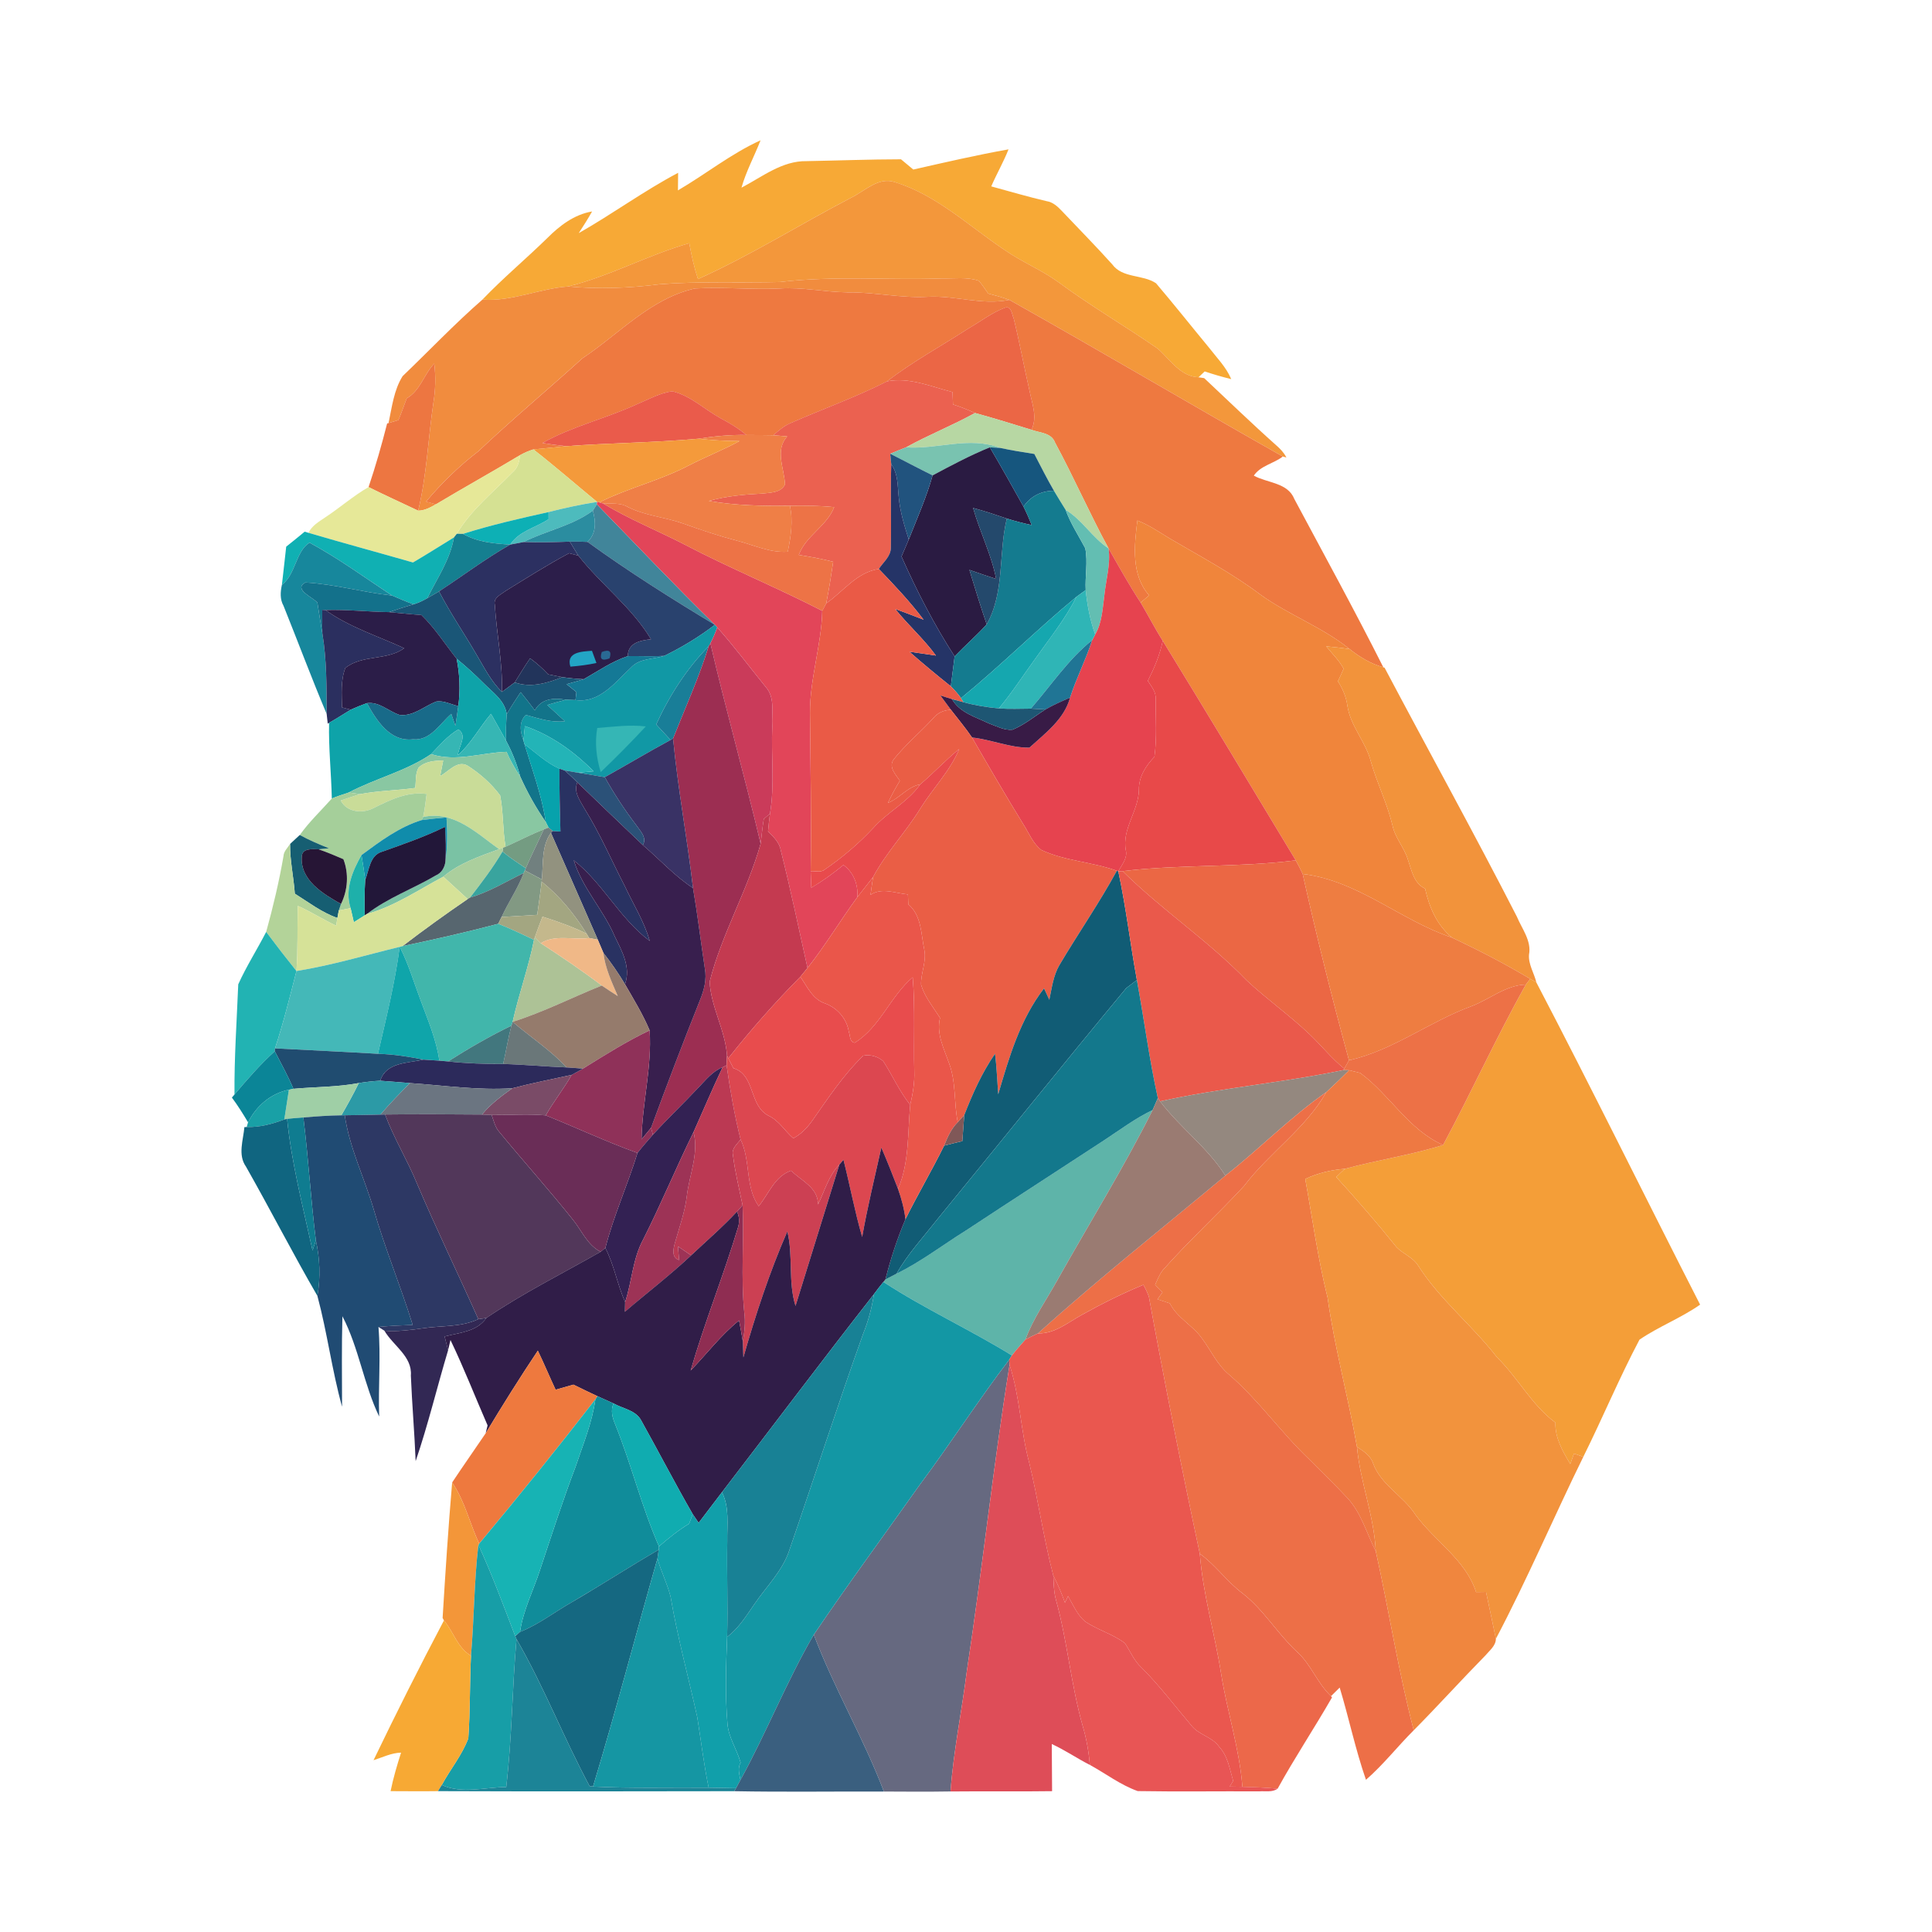 <?xml version="1.0" encoding="UTF-8"?>
<svg id="a" data-name="Capa 1" xmlns="http://www.w3.org/2000/svg" viewBox="0 0 2000 2000">
  <path d="M403.74,723.86c-1.99-11.63,13.12-14.78,18.68-5.7,6.53-.56,13.07-1.02,19.65-1.44-10.43,8.25-25.86,15.15-38.33,7.14Z" fill="#3ba1ac" stroke-width="0"/>
  <path d="M952.5,1536.5c31.65-42.36,60.15-87.03,92.22-128.98l.37,5.42c-17.01,105.48-28.22,211.79-44.3,317.41-5.19,41.43-13.76,82.45-16.82,124.16-22.99.37-45.97.23-68.96.09-21.04-55.47-51.67-106.92-72.57-162.44,35.64-52.65,73.36-103.81,110.07-155.67Z" fill="#666980" stroke-width="0"/>
  <path d="M1045.09,1412.95c10.75,32.72,11.35,67.52,20.21,100.66,9.5,38.79,14.92,78.51,25.03,117.16.46,8.48.51,17.19,2.83,25.54,11.86,43.05,15.53,87.91,27.76,130.88,3.85,12.98,6.12,26.32,7.32,39.86-13.39-6.81-25.81-15.39-39.44-21.64.09,16.22.19,32.49.32,48.8-35.04.51-70.07-.05-105.15.32,3.06-41.71,11.63-82.72,16.82-124.16,16.08-105.62,27.3-211.93,44.3-317.41Z" fill="#de4d58" stroke-width="0"/>
  <path d="M1584.07,1013.32c1.58.93,4.77,2.73,6.35,3.66,57.56,110.16,112.75,222.59,169.53,333.58-19.84,13.9-42.78,22.62-62.75,36.24-20.95,39.58-38.19,81.15-58.16,121.28-2.41-.83-7.23-2.5-9.69-3.34-.93,2.69-2.87,8.06-3.8,10.75-7.97-13.12-15.85-27.02-15.39-42.82-24.75-18.31-38.74-46.44-60.48-67.66-25.63-33.09-59.18-59.6-81.8-95.14-5.33-8.39-15.29-11.77-22.06-18.68-20.07-24.89-40.97-49.22-62.56-72.76,2.97-2.92,5.98-5.75,9.04-8.48,33.65-9.22,68.36-14.18,101.59-24.66,29.52-54.87,55.15-111.78,85.69-166.1,1.11-1.48,3.38-4.4,4.5-5.89Z" fill="#f49e38" stroke-width="0"/>
  <path d="M701.82,197.06c28.78-16.78,55.1-38.05,85.5-51.81-6.4,16.41-14.92,32.02-19.74,49.03,21.46-11.17,42.03-27.95,67.48-27.48,32.53-.6,65.07-1.85,97.65-1.9,4.22,3.52,8.48,7.04,12.74,10.61,32.77-7.42,65.53-15.02,98.57-20.9-5.19,13.12-12.28,25.4-17.89,38.33,19.05,5.19,38,10.8,57.28,15.29,6.53.97,11.49,5.56,15.9,10.24,17.38,18.35,35.18,36.38,52.09,55.2,10.57,14.55,31.65,10.29,45.32,19.56,18.54,21.78,36.29,44.21,54.5,66.23,8.2,10.66,18.03,20.39,23.36,33-9.32-2.27-18.44-4.91-27.48-7.97-1.58,1.53-4.77,4.59-6.4,6.07-18.95-.83-29.38-18.58-42.36-29.75-33.78-23.4-69.52-44.17-102.61-68.68-17.43-12.61-37.54-20.76-55.24-33-37.12-24.75-70.72-57.23-114.28-70.63-16.96-5.61-30.87,9.22-44.95,16.08-53.16,27.71-104,59.74-158.73,84.35-3.94-12.19-6.77-24.65-8.99-37.17-42.82,12.23-82.17,34.11-125.45,44.81-29.98,2.22-58.39,15.8-88.7,13.58,21.32-22.25,45-42.03,67.01-63.54,12.84-12.93,28.08-24.61,46.53-27.71-4.26,7.65-9.04,15.06-13.81,22.43,34.9-19.79,67.43-43.75,102.88-62.43-.05,4.54-.14,13.63-.19,18.17Z" fill="#f7a936" stroke-width="0"/>
  <path d="M881.27,204.57c14.09-6.86,27.99-21.69,44.95-16.08,43.56,13.39,77.16,45.88,114.28,70.63,17.7,12.23,37.82,20.39,55.24,33,33.09,24.52,68.82,45.28,102.61,68.68,12.98,11.17,23.4,28.92,42.36,29.75l5.84.88c24.79,23.26,49.22,46.95,74.61,69.56,4.12,3.57,7.97,7.6,10.52,12.61l-3.71-1.02c-94.68-53.48-188.25-108.91-283.07-162.16-7.18-2.64-14.6-4.59-21.92-6.53-3.15-4.5-6.16-9.08-9.64-13.21-12.42-4.26-26-2.13-38.93-2.41-55.57,1.81-111.41-2.97-166.79,3.66-41.62,1.11-83.37-.97-124.94,2.36-31.33,3.99-63.17,5.19-94.59,2.27,43.29-10.71,82.63-32.58,125.45-44.81,2.22,12.51,5.05,24.98,8.99,37.17,54.73-24.61,105.57-56.63,158.73-84.35Z" fill="#f3973b" stroke-width="0"/>
  <path d="M807.63,291.93c55.38-6.63,111.23-1.85,166.79-3.66,12.93.28,26.51-1.85,38.93,2.41,3.48,4.12,6.49,8.71,9.64,13.21,7.32,1.95,14.74,3.89,21.92,6.53-28.27,5.84-56.17-4.73-84.53-3.2-27.99,1.58-55.52-4.96-83.47-4.59-23.31-.32-46.34-5.51-69.7-3.99-29.29,1.39-58.63-1.71-87.87,0-46.16,10.43-78.55,47.18-116.65,72.44-35.64,32.3-72.57,63.07-107.52,96.07-19.93,15.29-38,32.86-54.13,52.09,2.55.7,7.6,2.13,10.15,2.83-5.65,3.24-11.59,6.53-18.31,6.58,8.9-36.61,10.29-74.52,15.76-111.69,2.18-13.44,2.6-27.11.88-40.6-10.75,11.17-14.41,27.95-28.5,36.01-2.83,7.46-5.47,15.06-8.57,22.48-2.55.74-7.69,2.32-10.24,3.11,3.48-16.36,5.56-34.39,14.6-48.61,27.53-26.37,53.9-54.18,82.58-79.2,30.31,2.22,58.72-11.35,88.7-13.58,31.42,2.92,63.26,1.71,94.59-2.27,41.57-3.34,83.33-1.25,124.94-2.36Z" fill="#f18c3e" stroke-width="0"/>
  <path d="M602.69,371.09c38.09-25.26,70.49-62.01,116.65-72.44,29.24-1.71,58.58,1.39,87.87,0,23.36-1.53,46.39,3.66,69.7,3.99,27.95-.37,55.47,6.16,83.47,4.59,28.36-1.53,56.26,9.04,84.53,3.2,94.82,53.25,188.39,108.68,283.07,162.16-9.45,7.32-23.13,9.45-30.03,19.79,14.04,7.74,35.22,7.14,41.94,24.19,30.96,57.93,62.61,115.58,92.13,174.21-12.98-3.57-24.42-10.57-34.85-18.82-28.13-22.71-62.75-35.18-92.04-56.17-29.61-22.34-62.47-39.72-94.36-58.44-10.89-6.63-21.41-13.9-33.37-18.49-3.2,25.95-6.67,56.03,12.19,77.49-2.22,1.85-6.63,5.56-8.85,7.42-11.86-18.17-22.43-37.12-33.14-55.98-19.6-36.06-36.01-73.73-55.52-109.79-3.71-10.1-15.85-9.87-24.33-13.07,6.4-12.88.74-26.65-1.81-39.62-5.84-25.16-10.38-50.56-16.54-75.63-1.95-4.12-2.22-13.35-8.99-11.17-13.76,5.14-25.54,14.46-38.23,21.74-27.99,18.17-57.47,34.06-83.93,54.55-32.49,16.54-66.92,28.69-100.2,43.38-6.67,2.87-12.14,7.69-17.56,12.42-9.32-.23-18.63-.19-27.9-.28-8.06-6.91-17.19-12.28-26.51-17.24-16.73-9.18-31.05-23.45-50.14-27.99-13.07,1.71-24.75,8.53-36.75,13.49-31.98,14.74-66.87,22.75-97.69,40.04,8.06,1.25,16.13,2.46,24.28,3.34-11.22,1.11-22.43,2.22-33.65,3.29-4.77,1.48-9.36,3.48-13.67,5.89-28.87,17.33-58.35,33.69-87.27,50.98-2.55-.7-7.6-2.13-10.15-2.83,16.13-19.23,34.2-36.8,54.13-52.09,34.94-33,71.88-63.77,107.52-96.07Z" fill="#ee7940" stroke-width="0"/>
  <path d="M1040.41,318.49c6.77-2.18,7.04,7.04,8.99,11.17,6.16,25.07,10.71,50.47,16.54,75.63,2.55,12.98,8.2,26.74,1.81,39.62-19.46-5.93-38.84-12.05-58.44-17.38-7.46-3.34-14.97-6.44-22.75-8.85-.19-4.31-.37-8.57-.51-12.79-22.15-5.61-44.54-15.66-67.8-11.12,26.46-20.48,55.94-36.38,83.93-54.55,12.7-7.28,24.47-16.59,38.23-21.74Z" fill="#eb6645" stroke-width="0"/>
  <path d="M421.02,412.38c14.09-8.06,17.75-24.84,28.5-36.01,1.71,13.49,1.3,27.16-.88,40.6-5.47,37.17-6.86,75.08-15.76,111.69-17.1-8.2-34.43-15.94-51.35-24.42,7.32-21.69,13.58-43.7,19.23-65.85l1.44-.42c2.55-.79,7.69-2.36,10.24-3.11,3.11-7.42,5.75-15.02,8.57-22.48Z" fill="#ed7641" stroke-width="0"/>
  <path d="M918.25,394.77c23.26-4.54,45.65,5.51,67.8,11.12.14,4.22.32,8.48.51,12.79,7.79,2.41,15.29,5.51,22.75,8.85-23.22,12.93-48.06,22.62-71.32,35.55-5.51,2.13-10.98,4.4-16.45,6.67.28,2.73.79,8.11,1.07,10.8-.83,28.78.19,57.56-.42,86.34.09,9.04-7.92,15.06-12.47,22.11-22.85,3.48-36.66,23.17-54.45,35.68,2.87-14.32,5.14-28.73,7.23-43.15-11.73-2.97-23.68-5.19-35.64-7.09,7.42-19.97,28.92-29.66,36.7-49.45-15.25-1.53-30.59-1.71-45.88-1.44-28.04.37-56.22-.19-83.98-5.01,18.03-4.96,36.66-6.72,55.24-7.6,8.3-1.02,19.42-.65,23.68-9.5-.74-16.59-10.75-35.45,2.27-49.68-3.61-.28-10.8-.88-14.41-1.21,5.42-4.73,10.89-9.55,17.56-12.42,33.27-14.69,67.71-26.83,100.2-43.38Z" fill="#eb6150" stroke-width="0"/>
  <path d="M659.19,418.54c12-4.96,23.68-11.77,36.75-13.49,19.09,4.54,33.41,18.82,50.14,27.99,9.32,4.96,18.44,10.33,26.51,17.24-16.68-.28-33.32,1.3-49.77,3.89-45.6,4.12-91.39,4.31-137.04,7.74-8.16-.88-16.22-2.09-24.28-3.34,30.82-17.29,65.72-25.3,97.69-40.04Z" fill="#ea5b4b" stroke-width="0"/>
  <path d="M937.99,463.08c23.26-12.93,48.11-22.62,71.32-35.55,19.6,5.33,38.98,11.45,58.44,17.38,8.48,3.2,20.62,2.97,24.33,13.07,19.51,36.06,35.92,73.73,55.52,109.79-16.87-11.03-27.06-29.52-44.49-39.95-4.08-6.58-8.16-13.16-12.05-19.74-7.23-12.51-13.72-25.35-20.35-38.14-11.86-1.81-23.68-3.75-35.36-6.26-31.93-12.37-64.84,1.71-97.37-.6Z" fill="#b7d7a3" stroke-width="0"/>
  <path d="M722.82,454.18c16.45-2.6,33.09-4.17,49.77-3.89,9.27.09,18.58.05,27.9.28,3.61.32,10.8.93,14.41,1.21-13.02,14.23-3.01,33.09-2.27,49.68-4.26,8.85-15.39,8.48-23.68,9.5-18.58.88-37.21,2.64-55.24,7.6,27.76,4.82,55.94,5.38,83.98,5.01,3.52,15.8.97,31.88-2.18,47.55-18.31,1.39-35.13-6.95-52.46-11.35-18.86-4.96-37.4-11.17-55.75-17.75-18.86-6.77-39.44-8.02-57.42-17.24-7.74-4.54-16.87-3.15-25.35-3.48l-4.22-1.25c30.12-14.97,63.21-22.66,92.97-38.33,17.19-8.81,35.22-15.9,52.23-25.12-14.27,0-28.5-.88-42.68-2.41Z" fill="#ef7f46" stroke-width="0"/>
  <path d="M585.78,461.92c45.65-3.43,91.44-3.61,137.04-7.74,14.18,1.53,28.41,2.41,42.68,2.41-17.01,9.22-35.04,16.31-52.23,25.12-29.75,15.66-62.84,23.36-92.97,38.33l-2.22-.46c-22.01-18.12-43.47-36.84-65.95-54.36,11.22-1.07,22.43-2.18,33.65-3.29Z" fill="#f49a3b" stroke-width="0"/>
  <path d="M937.99,463.08c32.53,2.32,65.44-11.77,97.37.6-2.69-.14-8.02-.46-10.71-.6-20.39,8.3-39.81,18.68-59.23,29.01-14.74-7.23-29.2-15.02-43.89-22.34,5.47-2.27,10.94-4.54,16.45-6.67Z" fill="#79c3b0" stroke-width="0"/>
  <path d="M538.46,471.1c4.31-2.41,8.9-4.4,13.67-5.89,22.48,17.52,43.93,36.24,65.95,54.36-16.92,2.69-33.65,6.26-50.24,10.52-29.71,6.63-59.46,13.35-88.52,22.57-1.62,0-4.87-.09-6.44-.09,14.83-24.89,37.77-43.1,57.7-63.58,5.42-4.45,7-11.35,7.88-17.89Z" fill="#d5e193" stroke-width="0"/>
  <path d="M965.43,492.09c19.42-10.33,38.84-20.72,59.23-29.01,11.96,20.25,23.36,40.88,34.9,61.41,3.1,6.16,5.89,12.61,8.48,19.09-8.71-1.9-17.33-4.08-25.77-6.77-11.54-3.94-23.13-7.79-34.9-10.94,6.95,24.79,18.91,48.01,23.87,73.46-9.32-3.01-18.54-6.16-27.71-9.36,5.65,18.86,11.59,37.68,17.89,56.4-10.52,11.54-22.34,21.83-33.18,33.09-21.27-32.81-39.11-67.66-55.01-103.35,2.5-5.89,5.05-11.77,7.51-17.61,8.71-21.97,18.31-43.66,24.7-66.41Z" fill="#2a1b42" stroke-width="0"/>
  <path d="M1024.65,463.08c2.69.14,8.02.46,10.71.6,11.68,2.5,23.5,4.45,35.36,6.26,6.63,12.79,13.12,25.63,20.35,38.14-12.74-.14-24.42,5.7-31.51,16.41-11.54-20.53-22.94-41.15-34.9-61.41Z" fill="#16567e" stroke-width="0"/>
  <path d="M451.19,522.07c28.92-17.29,58.39-33.65,87.27-50.98-.88,6.53-2.46,13.44-7.88,17.89-19.93,20.48-42.87,38.7-57.7,63.58-.74.93-2.22,2.87-2.97,3.8-14.13,8.62-28.08,17.56-42.4,25.91-36.01-10.33-72.2-20.11-108.17-30.68,3.48-7.37,10.66-11.45,17.1-15.85,15.34-10.06,29.15-22.34,45.09-31.51,16.92,8.48,34.25,16.22,51.35,24.42,6.72-.05,12.65-3.34,18.31-6.58Z" fill="#e6e898" stroke-width="0"/>
  <path d="M921.54,469.75c14.69,7.32,29.15,15.11,43.89,22.34-6.4,22.75-15.99,44.44-24.7,66.41-4.45-14.09-8.85-28.36-10.29-43.1-1.34-11.91-.46-24.66-7.83-34.85-.28-2.69-.79-8.06-1.07-10.8Z" fill="#21537e" stroke-width="0"/>
  <path d="M922.61,480.55c7.37,10.2,6.49,22.94,7.83,34.85,1.44,14.74,5.84,29.01,10.29,43.1-2.46,5.84-5.01,11.73-7.51,17.61,15.9,35.68,33.74,70.54,55.01,103.35-1.39,10.33-2.69,20.67-3.94,31-14.55-11.63-28.92-23.5-42.91-35.82,9.18,1.39,18.31,2.69,27.48,3.99-12.61-17.29-28.73-31.51-42.13-48.15,9.87,3.43,19.6,7.28,29.38,11.03-14.13-18.68-30.17-35.73-46.39-52.51,4.54-7.04,12.56-13.07,12.47-22.11.6-28.78-.42-57.56.42-86.34Z" fill="#253467" stroke-width="0"/>
  <path d="M1059.55,524.48c7.09-10.71,18.77-16.54,31.51-16.41,3.89,6.58,7.97,13.16,12.05,19.74,5.1,14.04,13.35,26.6,20.35,39.76,2.83,14.18-.32,28.87.46,43.29-2.41,1.76-7.18,5.24-9.59,6.95-40.83,33.74-78.41,71.32-119.47,104.88-3.2-4.4-6.77-8.48-10.57-12.23,1.25-10.33,2.55-20.67,3.94-31,10.84-11.26,22.66-21.55,33.18-33.09,18.91-33.6,11.96-73.41,20.85-109.56,8.43,2.69,17.05,4.87,25.77,6.77-2.6-6.49-5.38-12.93-8.48-19.09Z" fill="#147b8f" stroke-width="0"/>
  <path d="M567.84,530.09c16.59-4.26,33.32-7.83,50.24-10.52l-.23,2.55c-1.02,1.62-3.1,4.87-4.12,6.49-21.5,15.85-48.2,20.67-71.69,32.49-3.48.7-10.38,1.99-13.86,2.64,9.18-14.09,26.46-17.52,39.72-26.28,0-1.85-.05-5.51-.05-7.37Z" fill="#4dbbbd" stroke-width="0"/>
  <path d="M618.08,519.57l2.22.46,4.22,1.25c26.93,16.31,56.35,28.04,84.3,42.5,46.67,24.42,95.47,44.44,142.37,68.54-.83,35.64-12.88,70.07-12.7,105.8.46,54.59,1.58,109.19.7,163.78.14,5.65.37,11.31.65,17.05,11.77-6.91,22.8-14.92,33.28-23.54,10.61,7.65,15.39,20.44,14.41,33.27-17.61,24.15-33.04,49.87-51.58,73.36-9.04-40.46-17.43-81.1-27.57-121.28-1.34-8.48-7.51-14.41-13.3-20.07.56-6.16,1.16-12.33,1.99-18.35,5.1-29.89,1.02-60.29,2.41-90.42-.88-13.58,3.24-29.61-6.77-40.74-16.73-20.58-32.53-41.9-50.19-61.68-.65-.7-1.85-2.04-2.5-2.73-41.57-40.69-81.57-83-122.16-124.67l.23-2.55Z" fill="#e24559" stroke-width="0"/>
  <path d="M624.52,521.29c8.48.32,17.61-1.07,25.35,3.48,17.98,9.22,38.56,10.47,57.42,17.24,18.35,6.58,36.89,12.79,55.75,17.75,17.33,4.4,34.16,12.74,52.46,11.35,3.15-15.66,5.7-31.75,2.18-47.55,15.29-.28,30.63-.09,45.88,1.44-7.79,19.79-29.29,29.47-36.7,49.45,11.96,1.9,23.91,4.12,35.64,7.09-2.09,14.41-4.36,28.83-7.23,43.15-1.02,1.9-3.06,5.7-4.08,7.65-46.9-24.1-95.7-44.12-142.37-68.54-27.95-14.46-57.37-26.18-84.3-42.5Z" fill="#ed7346" stroke-width="0"/>
  <path d="M613.72,528.61c1.02-1.62,3.11-4.87,4.12-6.49,40.6,41.66,80.59,83.98,122.16,124.67-44.86-27.06-89.35-55.06-131.8-85.83,9.27-8.94,8.67-20.76,5.51-32.35Z" fill="#41859a" stroke-width="0"/>
  <path d="M1007.37,525.87c11.77,3.15,23.36,7,34.9,10.94-8.9,36.15-1.95,75.96-20.85,109.56-6.3-18.72-12.23-37.54-17.89-56.4,9.18,3.2,18.4,6.35,27.71,9.36-4.96-25.44-16.92-48.66-23.87-73.46Z" fill="#24496c" stroke-width="0"/>
  <path d="M542.03,561.1c23.5-11.82,50.19-16.64,71.69-32.49,3.15,11.59,3.75,23.4-5.51,32.35-6.12-.28-12.23-.37-18.31-.28-15.94.56-31.93,1.02-47.87.42Z" fill="#2b8da0" stroke-width="0"/>
  <path d="M1103.12,527.82c17.43,10.43,27.62,28.92,44.49,39.95,2.18,16.22-2.64,32.07-4.31,48.11-1.9,13.81-2.32,28.5-9.55,40.92-5.33-14.83-8.25-30.36-9.82-45.93-.79-14.41,2.36-29.1-.46-43.29-7-13.16-15.25-25.72-20.35-39.76Z" fill="#63beb2" stroke-width="0"/>
  <path d="M479.33,552.66c29.06-9.22,58.81-15.94,88.52-22.57,0,1.85.05,5.51.05,7.37-13.25,8.76-30.54,12.19-39.72,26.28-16.82-.97-33.92-2.55-48.85-11.08Z" fill="#0db0b5" stroke-width="0"/>
  <path d="M1189.59,616.34c-18.86-21.46-15.39-51.53-12.19-77.49,11.96,4.59,22.48,11.86,33.37,18.49,31.88,18.72,64.74,36.1,94.36,58.44,29.29,20.99,63.91,33.46,92.04,56.17-8.06-1.3-16.17-2.09-24.28-2.87,6.16,7.55,13.35,14.46,18.03,23.17-1.76,4.36-3.89,8.67-5.93,13.02,5.01,7.65,8.53,16.08,9.82,25.21,3.15,21.36,19.23,37.58,24.42,58.25,6.35,22.2,16.82,42.96,22.2,65.44,2.6,13.16,12.37,23.22,16.13,36.01,3.85,10.94,5.98,24.24,17.7,29.71,4.26,19.33,12.23,37.86,27.95,50.75-53.39-17.84-97.28-59.13-154.65-65.9-2.22-4.87-4.68-9.5-7.18-14.09-45.74-75.87-91.39-151.82-137.73-227.36-8.2-12.84-15.06-26.46-22.89-39.53,2.22-1.85,6.63-5.56,8.85-7.42Z" fill="#f0853b" stroke-width="0"/>
  <path d="M296.27,565.92c6.44-5.14,12.84-10.29,19.14-15.53l3.94,1.2c35.96,10.57,72.16,20.34,108.17,30.68,14.32-8.34,28.27-17.29,42.4-25.91-3.94,22.99-17.47,42.36-27.57,62.89-4.5,2.6-9.22,4.91-14.27,6.3-7.55-2.69-14.92-5.89-22.25-9.04-28.22-18.63-55.71-38.7-85.41-54.78-14.46,9.18-14.13,32.63-28.59,43.7,1.44-13.21,3.06-26.37,4.45-39.53Z" fill="#10b0b3" stroke-width="0"/>
  <path d="M469.92,556.37c.74-.93,2.22-2.87,2.97-3.8,1.58,0,4.82.09,6.44.09,14.92,8.53,32.02,10.1,48.85,11.08-25.58,14.6-49.12,32.35-73.69,48.48-4.03,2.36-8.06,4.73-12.14,7.04,10.1-20.53,23.64-39.9,27.57-62.89Z" fill="#157f90" stroke-width="0"/>
  <path d="M291.82,605.45c14.46-11.08,14.13-34.53,28.59-43.7,29.71,16.08,57.19,36.15,85.41,54.78-30.08-3.34-59.55-11.86-89.77-13.53-12.65,7.18,7.51,15.06,12.51,20.85,1.62,10.52,3.34,21.04,5.1,31.56,4.59,27.62,4.4,55.71,4.5,83.65-15.62-36.98-29.66-74.66-44.63-111.87-3.89-6.91-3.29-14.46-1.71-21.74Z" fill="#17879c" stroke-width="0"/>
  <path d="M528.17,563.74c3.48-.65,10.38-1.95,13.86-2.64,15.94.6,31.93.14,47.87-.42,2.92,4.82,5.79,9.73,8.85,14.55-2.41-.65-7.23-1.95-9.64-2.55-22.48,12-44.03,25.67-65.72,39.07-4.73,3.75-12.88,6.77-11.17,14.37,1.85,30.08,8.16,59.88,7.42,90.14-11.54-11.08-18.54-25.58-26.65-39.11-12.65-21.74-26.93-42.54-38.51-64.93,24.56-16.13,48.1-33.88,73.69-48.48Z" fill="#2c3061" stroke-width="0"/>
  <path d="M589.9,560.68c6.07-.09,12.19,0,18.31.28,42.45,30.77,86.94,58.76,131.8,85.83-16.27,12.47-34.02,23.26-52.46,32.21-12.56.7-25.12.05-37.68.23.19-13.9,12.98-16.22,24.05-17.47-19.88-33.14-51.63-56.45-75.17-86.52-3.06-4.82-5.93-9.73-8.85-14.55Z" fill="#29426e" stroke-width="0"/>
  <path d="M1147.61,567.77c10.71,18.86,21.27,37.82,33.14,55.98,7.83,13.07,14.69,26.69,22.89,39.53-2.87,14.6-8.76,28.32-15.43,41.57,3.75,5.84,8.85,11.59,8.11,19.19.05,19.74,1.39,39.76-1.25,59.41-9.04,9.45-16.17,20.44-16.08,34.02-.23,22.01-17.8,40.41-13.53,62.75,1.9,8.3-4.17,14.97-7.79,21.83l-1.53-.6c-25.44-9.27-53.43-10.01-78.14-21.55-8.94-6.86-13.07-18.12-19.09-27.34-18.07-29.38-35.41-59.23-52.65-89.07,19.97,2.13,39.21,10.71,59.37,10.52,16.27-14.78,36.19-29.57,42.08-51.81,6.49-20.25,16.36-39.25,22.89-59.51.79-1.48,2.36-4.4,3.15-5.89,7.23-12.42,7.65-27.11,9.55-40.92,1.67-16.04,6.49-31.88,4.31-48.11Z" fill="#e6434f" stroke-width="0"/>
  <path d="M523.4,611.75c21.69-13.39,43.24-27.06,65.72-39.07,2.41.6,7.23,1.9,9.64,2.55,23.54,30.08,55.29,53.39,75.17,86.52-11.08,1.25-23.87,3.57-24.05,17.47-16.45,5.47-30.68,15.43-45.6,23.91-7.42-.32-14.83-1.07-22.2-2.13-4.87-.93-9.73-1.9-14.6-2.87-5.75-6.16-11.96-11.73-18.72-16.64-5.61,8.11-10.66,16.54-15.9,24.93-4.31,3.34-8.81,6.53-13.21,9.82.74-30.26-5.56-60.06-7.42-90.14-1.71-7.6,6.44-10.61,11.17-14.37" fill="#2c1e4a" stroke-width="0"/>
  <path d="M590.46,690.12c9.04-.74,18.07-1.85,26.97-3.8-1.58-4.26-3.11-8.43-4.63-12.61-10.38.74-27.02,1.16-22.34,16.41" fill="#2c1e4a" stroke-width="0"/>
  <path d="M622.95,674.96c-2.5,7.42.19,9.59,8.06,6.58,2.46-7.42-.23-9.59-8.06-6.58Z" fill="#2c1e4a" stroke-width="0"/>
  <path d="M855.27,624.68c17.8-12.51,31.61-32.21,54.45-35.68,16.22,16.78,32.26,33.83,46.39,52.51-9.78-3.75-19.51-7.6-29.38-11.03,13.39,16.64,29.52,30.87,42.13,48.15-9.18-1.3-18.31-2.6-27.48-3.99,14,12.33,28.36,24.19,42.91,35.82,3.8,3.75,7.37,7.83,10.57,12.23.6,1.07,1.9,3.11,2.5,4.17-2.97-.79-8.9-2.36-11.86-3.15-3.01-.93-9.04-2.83-12.05-3.75,3.57,4.96,7.18,9.87,10.94,14.83-7.28.23-13.9,3.1-18.49,8.9-13.3,14.46-28.59,27.16-40.88,42.54-5.47,7.97,2.27,15.62,6.49,21.97-4.4,7.46-8.67,15.06-12.37,22.99,12.23-4.82,20.25-16.73,33.55-19.28-13.07,18.54-34.02,28.69-48.89,45.46-15.06,16.13-32.02,30.54-50.28,42.96-4.08,3.24-9.64,1.07-14.32,1.58.88-54.59-.23-109.19-.7-163.78-.19-35.73,11.86-70.16,12.7-105.8,1.02-1.95,3.06-5.75,4.08-7.65Z" fill="#ea5a46" stroke-width="0"/>
  <path d="M328.57,623.85c-5.01-5.79-25.16-13.67-12.51-20.85,30.22,1.67,59.69,10.2,89.77,13.53,7.32,3.15,14.69,6.35,22.25,9.04-8.53,2.46-16.92,5.24-25.3,8.11-21.97-.32-43.84-2.87-65.81-2.13l-3.34-.23c-.09,8.02-.19,16.04.05,24.1-1.76-10.52-3.48-21.04-5.1-31.56Z" fill="#13718b" stroke-width="0"/>
  <path d="M442.34,619.26c4.08-2.32,8.11-4.68,12.14-7.04,11.59,22.38,25.86,43.19,38.51,64.93,8.11,13.53,15.11,28.04,26.65,39.11,4.4-3.29,8.9-6.49,13.21-9.82,16.45,5.93,33.74.74,49.22-5.42,7.37,1.07,14.78,1.81,22.2,2.13-5.84,1.9-11.82,3.43-17.7,5.1,3.34,2.69,6.72,5.38,10.1,8.16-.23,2.09-.7,6.21-.93,8.3-2.46-.09-7.37-.23-9.82-.32-12.47-2.18-25.58-1.3-32.26,10.98-4.77-6.4-9.69-12.7-14.69-18.82-4.91,7.51-9.87,14.97-14.41,22.71-2.13-14.46-14.88-22.71-24.28-32.35-8.81-8.85-17.98-17.15-27.57-24.98-12.05-15.15-22.48-31.7-36.43-45.23-11.17-.79-22.34-2.04-33.51-3.01,8.39-2.87,16.78-5.65,25.3-8.11,5.05-1.39,9.78-3.71,14.27-6.3Z" fill="#1a5677" stroke-width="0"/>
  <path d="M1114.33,617.82c2.41-1.71,7.18-5.19,9.59-6.95,1.58,15.57,4.5,31.1,9.82,45.93-.79,1.48-2.36,4.4-3.15,5.89-24.89,19.97-42.68,46.99-63.49,70.91-11.03.09-22.06.56-33.04-.23,13.53-16.27,25.03-34.06,37.45-51.16,14.83-21.09,31.24-41.2,42.82-64.37Z" fill="#2fb5b6" stroke-width="0"/>
  <path d="M994.86,722.7c41.06-33.55,78.65-71.14,119.47-104.88-11.59,23.17-27.99,43.29-42.82,64.37-12.42,17.1-23.91,34.9-37.45,51.16-12.37-1.16-24.75-3.11-36.7-6.49-.6-1.07-1.9-3.11-2.5-4.17Z" fill="#15a7af" stroke-width="0"/>
  <path d="M333.62,631.31l3.34.23c24.56,17.66,54.13,26.88,81.47,39.49-17.7,13.02-43.66,6.44-60.94,20.48-4.96,12.93-3.71,27.2-3.43,40.83,2.27.6,6.77,1.71,9.04,2.32-7.42,4.59-14.78,9.27-22.43,13.63l-1.39.83c-.28-2.5-.83-7.55-1.11-10.06-.09-27.95.09-56.03-4.5-83.65-.23-8.06-.14-16.08-.05-24.1Z" fill="#2b2f5f" stroke-width="0"/>
  <path d="M336.96,631.54c21.97-.74,43.84,1.81,65.81,2.13,11.17.97,22.34,2.22,33.51,3.01,13.95,13.53,24.38,30.08,36.43,45.23,3.24,16.08,3.89,32.67,1.71,49.03-7.6-1.71-15.15-6.07-23.08-4.63-12.37,4.91-23.5,15.39-37.63,13.81-11.49-3.71-21.04-13.95-33.88-12.23-5.65,2.04-11.22,4.31-16.73,6.77-2.27-.6-6.77-1.71-9.04-2.32-.28-13.63-1.53-27.9,3.43-40.83,17.29-14.04,43.24-7.46,60.94-20.48-27.34-12.61-56.91-21.83-81.47-39.49" fill="#2b1d48" stroke-width="0"/>
  <path d="M403.74,723.86c12.47,8.02,27.9,1.11,38.33-7.14-6.58.42-13.12.88-19.65,1.44-5.56-9.08-20.67-5.93-18.68,5.7Z" fill="#2b1d48" stroke-width="0"/>
  <path d="M740.01,646.79c.65.7,1.85,2.04,2.5,2.73-2.04,5.56-4.36,11.08-7.14,16.36l-1.76,3.11c-22.75,23.17-40.92,51.44-54.32,80.96,4.96,5.33,9.92,10.66,14.83,16.08-22.94,12.37-45.28,25.81-68.08,38.47-9.27-1.48-18.44-3.01-27.67-4.59,4.03-.37,12.1-1.11,16.13-1.44-20.02-20.3-43.98-37.58-71.14-46.81-.37,3.75-1.11,11.26-1.48,15.02-3.34-8.85-5.05-19.33,2.46-26.6,13.25,3.61,26.42,8.2,40.41,6.53-6.07-5.65-12.23-11.22-18.31-16.82,6.44-1.9,12.93-3.8,19.46-5.42,2.46.09,7.37.23,9.82.32,25.26,3.48,41.52-18.95,57.88-34.06,8.76-9.27,22.57-8.06,33.92-11.63,18.44-8.94,36.19-19.74,52.46-32.21" fill="#1198a5" stroke-width="0"/>
  <path d="M618.26,753.61c-2.64,15.25-.97,30.91,3.61,45.65,16.04-15.25,31.61-31.1,46.67-47.27-16.78-1.99-33.55.32-50.28,1.62Z" fill="#1198a5" stroke-width="0"/>
  <path d="M742.51,649.52c17.66,19.79,33.46,41.11,50.19,61.68,10.01,11.12,5.89,27.16,6.77,40.74-1.39,30.12,2.69,60.53-2.41,90.42-1.58,1.34-4.77,3.99-6.35,5.33-1.48,8.48-2.18,17.1-3.29,25.72-16.41-69.42-35.92-138.06-52.04-207.53,2.78-5.28,5.1-10.8,7.14-16.36Z" fill="#ca3b5a" stroke-width="0"/>
  <path d="M1067.11,733.59c20.81-23.91,38.6-50.93,63.49-70.91-6.53,20.25-16.41,39.25-22.89,59.51-8.62,3.71-17.24,7.55-25.4,12.19-3.8-.19-11.4-.6-15.2-.79Z" fill="#207595" stroke-width="0"/>
  <path d="M1203.64,663.28c46.34,75.54,91.99,151.5,137.73,227.36-59.46,7.51-119.71,4.03-179.21,11.17l-4.5.23c3.61-6.86,9.69-13.53,7.79-21.83-4.26-22.34,13.3-40.74,13.53-62.75-.09-13.58,7.04-24.56,16.08-34.02,2.64-19.65,1.3-39.67,1.25-59.41.74-7.6-4.36-13.35-8.11-19.19,6.67-13.25,12.56-26.97,15.43-41.57Z" fill="#e84949" stroke-width="0"/>
  <path d="M679.3,749.95c13.39-29.52,31.56-57.79,54.32-80.96-10.06,32.63-24.28,63.77-36.84,95.47l-2.64,1.58c-4.91-5.42-9.87-10.75-14.83-16.08Z" fill="#197e98" stroke-width="0"/>
  <path d="M733.61,668.98l1.76-3.11c16.13,69.47,35.64,138.11,52.04,207.53-13.76,48.8-40.32,93.57-52.79,142.88,1.34,26.23,16.13,49.96,17.98,76.42-.14,2.5-.37,7.55-.46,10.06l-4.12,2.09c-10.57,4.17-17.56,13.35-25.21,21.23-15.39,16.45-31.79,31.98-46.95,48.61-.46-1.81-1.39-5.42-1.85-7.23,16.27-44.21,33.04-88.29,50.56-132.03,4.26-10.43,7.23-21.69,5.05-32.95-4.17-27.71-7.51-55.52-12.23-83.14-5.98-51.77-15.76-103.07-20.62-154.88,12.56-31.7,26.79-62.84,36.84-95.47Z" fill="#9c2e52" stroke-width="0"/>
  <path d="M1372.88,669.08c8.11.79,16.22,1.58,24.28,2.87,10.43,8.25,21.87,15.25,34.85,18.82l1.3.46c45.46,85.92,92.55,171.01,136.9,257.58,5.24,12.65,15.39,25.03,12.61,39.53-.74,10.06,5.33,19.05,7.6,28.64-1.58-.93-4.77-2.73-6.35-3.66-26.18-15.62-53.3-29.66-80.87-42.68-15.71-12.88-23.68-31.42-27.95-50.75-11.73-5.47-13.86-18.77-17.7-29.71-3.75-12.79-13.53-22.85-16.13-36.01-5.38-22.48-15.85-43.24-22.2-65.44-5.19-20.67-21.27-36.89-24.42-58.25-1.3-9.13-4.82-17.56-9.82-25.21,2.04-4.36,4.17-8.67,5.93-13.02-4.68-8.71-11.86-15.62-18.03-23.17Z" fill="#f2933b" stroke-width="0"/>
  <path d="M590.46,690.12c-4.68-15.25,11.96-15.66,22.34-16.41,1.53,4.17,3.06,8.34,4.63,12.61-8.9,1.95-17.94,3.06-26.97,3.8Z" fill="#22a5c5" stroke-width="0"/>
  <path d="M622.95,674.96c7.83-3.01,10.52-.83,8.06,6.58-7.88,3.01-10.57.83-8.06-6.58Z" fill="#2a6a94" stroke-width="0"/>
  <path d="M649.87,679.23c12.56-.19,25.12.46,37.68-.23-11.35,3.57-25.16,2.36-33.92,11.63-16.36,15.11-32.63,37.54-57.88,34.06.23-2.09.7-6.21.93-8.3-3.38-2.78-6.77-5.47-10.1-8.16,5.89-1.67,11.86-3.2,17.7-5.1,14.92-8.48,29.15-18.44,45.6-23.91Z" fill="#147996" stroke-width="0"/>
  <path d="M472.7,681.91c9.59,7.83,18.77,16.13,27.57,24.98,9.41,9.64,22.15,17.89,24.28,32.35-.7,9.18-1.07,18.35-.65,27.62-5.1-9.41-10.43-18.63-15.62-27.9-11.86,13.95-20.44,30.54-34.2,42.78.37-8.76,10.2-20.3.42-26.65-11.12,6.53-19.42,16.5-28.27,25.58-26.14,17.75-57.47,25.12-85.27,39.76-5.89,1.9-11.73,3.85-17.47,6.16-.56-26.14-3.43-52.18-2.83-78.32,7.65-4.36,15.02-9.04,22.43-13.63,5.51-2.46,11.08-4.73,16.73-6.77,9.87,17.84,23.87,40.23,47.6,37.45,18.12,1.76,27.76-16.13,39.76-26.32,1.07,3.11,3.2,9.32,4.26,12.42,1.02-6.86,2.09-13.72,2.97-20.48,2.18-16.36,1.53-32.95-1.71-49.03Z" fill="#0ea3a9" stroke-width="0"/>
  <path d="M548.75,681.5c6.77,4.91,12.98,10.47,18.72,16.64,4.87.97,9.73,1.95,14.6,2.87-15.48,6.16-32.77,11.35-49.22,5.42,5.24-8.39,10.29-16.82,15.9-24.93Z" fill="#22345b" stroke-width="0"/>
  <path d="M524.56,739.24c4.54-7.74,9.5-15.2,14.41-22.71,5.01,6.12,9.92,12.42,14.69,18.82,6.67-12.28,19.79-13.16,32.26-10.98-6.53,1.62-13.02,3.52-19.46,5.42,6.07,5.61,12.23,11.17,18.31,16.82-14,1.67-27.16-2.92-40.41-6.53-7.51,7.28-5.79,17.75-2.46,26.6l1.07,3.66c8.02,26.69,17.94,53.02,22.06,80.73-10.24-14.88-19.09-30.63-26.46-47.09-3.43-12.93-8.34-25.4-14.64-37.12-.42-9.27-.05-18.44.65-27.62Z" fill="#12748a" stroke-width="0"/>
  <path d="M413.7,740.12c14.13,1.58,25.26-8.9,37.63-13.81,7.92-1.44,15.48,2.92,23.08,4.63-.88,6.77-1.95,13.63-2.97,20.48-1.07-3.11-3.2-9.32-4.26-12.42-12,10.2-21.64,28.08-39.76,26.32-23.73,2.78-37.72-19.6-47.6-37.45,12.84-1.71,22.38,8.53,33.88,12.23Z" fill="#186a89" stroke-width="0"/>
  <path d="M973.44,719.96c3.01.93,9.04,2.83,12.05,3.75,8.11,14.13,24.56,18.58,38.33,25.21,7.79,2.83,15.71,7.23,24.24,6.49,12.51-5.05,22.89-13.9,34.25-21.04,8.16-4.63,16.78-8.48,25.4-12.19-5.89,22.25-25.81,37.03-42.08,51.81-20.16.19-39.39-8.39-59.37-10.52-6.77-9.96-14.55-19.19-21.87-28.69-3.75-4.96-7.37-9.87-10.94-14.83Z" fill="#381b46" stroke-width="0"/>
  <path d="M985.49,723.72c2.97.79,8.9,2.36,11.86,3.15,11.96,3.38,24.33,5.33,36.7,6.49,10.98.79,22.01.32,33.04.23,3.8.19,11.4.6,15.2.79-11.35,7.14-21.74,15.99-34.25,21.04-8.53.74-16.45-3.66-24.24-6.49-13.76-6.63-30.22-11.08-38.33-25.21Z" fill="#1e5673" stroke-width="0"/>
  <path d="M965.89,743.69c4.59-5.79,11.22-8.67,18.49-8.9,7.32,9.5,15.11,18.72,21.87,28.69,17.24,29.85,34.57,59.69,52.65,89.07,6.02,9.22,10.15,20.48,19.09,27.34,24.7,11.54,52.69,12.28,78.14,21.55-18.26,33.51-40.09,64.93-59.51,97.74-6.3,10.94-7.79,23.64-10.38,35.78-1.85-3.99-3.66-7.92-5.47-11.82-24.79,32.21-36.19,71.32-47.41,109.65-1.07-14-1.58-28.08-3.29-41.99-13.53,19.56-23.26,41.43-31.88,63.54-1.67,1.85-5.05,5.51-6.72,7.37-4.17-20.25-1.58-41.57-9.04-61.13-5.24-15.11-13.35-30.36-9.32-46.85-7-11.12-15.8-21.55-19.6-34.29-.42-12.14,5.75-23.91,3.34-36.1-3.43-16.31-2.73-35.55-16.59-47.22-.19-3.48-.28-6.86-.37-10.24-12.88-1.07-26.83-7.51-38.74.46.88-6.16,1.67-12.33,2.64-18.4,13.63-25.49,33.88-46.44,48.94-71,12.93-20.85,30.73-38.7,40.27-61.54-14.18,11.31-26.42,24.84-40.32,36.52-13.3,2.55-21.32,14.46-33.55,19.28,3.71-7.92,7.97-15.53,12.37-22.99-4.22-6.35-11.96-14-6.49-21.97,12.28-15.39,27.57-28.08,40.88-42.54Z" fill="#ea5e45" stroke-width="0"/>
  <path d="M474.09,781.74c13.76-12.23,22.34-28.83,34.2-42.78,5.19,9.27,10.52,18.49,15.62,27.9,6.3,11.73,11.22,24.19,14.64,37.12-5.47-8.16-10.33-16.73-14.23-25.67-26.23.79-52.04,10.8-78.09,2.36,8.85-9.08,17.15-19.05,28.27-25.58,9.78,6.35-.05,17.89-.42,26.65Z" fill="#36b6b4" stroke-width="0"/>
  <path d="M543.37,751.66c27.16,9.22,51.12,26.51,71.14,46.81-4.03.32-12.1,1.07-16.13,1.44-3.48-.56-10.47-1.76-14-2.36l-5.24-1.76c-13.58-6.12-24.52-16.5-36.19-25.44l-1.07-3.66c.37-3.75,1.11-11.26,1.48-15.02Z" fill="#23b4b7" stroke-width="0"/>
  <path d="M618.26,753.61c16.73-1.3,33.51-3.61,50.28-1.62-15.06,16.17-30.63,32.02-46.67,47.27-4.59-14.74-6.26-30.4-3.61-45.65Z" fill="#35b6b5" stroke-width="0"/>
  <path d="M694.13,766.03l2.64-1.58c4.87,51.81,14.64,103.12,20.62,154.88-19.14-12.56-34.57-29.71-51.91-44.49,4.4-8.02-2.64-14.41-6.77-20.53-12.05-15.85-22.99-32.49-32.67-49.82,22.8-12.65,45.14-26.09,68.08-38.47Z" fill="#393265" stroke-width="0"/>
  <path d="M1143.11,1180.3c16.45-10.75,32.26-22.75,50.1-31.19-30.22,60.29-65.95,117.81-98.94,176.66-11.22,20.16-24.75,39.16-32.77,60.94-4.73,5.38-9.59,10.71-13.95,16.45-43.52-26.83-90.28-48.15-133.05-76.1l2.09-2.6c2.87-1.48,8.62-4.5,11.54-5.98,25.49-12.42,48.01-29.94,72.06-44.86,47.5-31.33,95.33-62.15,142.92-93.34Z" fill="#5eb4a9" stroke-width="0"/>
  <path d="M542.96,770.34c11.68,8.94,22.62,19.33,36.19,25.44-.14,21.64.42,43.33,1.02,65.02-1.99-.14-5.98-.42-7.97-.51l-4.36-3.61c-.7-1.44-2.13-4.22-2.83-5.61-4.12-27.71-14.04-54.04-22.06-80.73Z" fill="#07a2ac" stroke-width="0"/>
  <path d="M952.68,811.91c13.9-11.68,26.14-25.21,40.32-36.52-9.55,22.85-27.34,40.69-40.27,61.54-15.06,24.56-35.31,45.51-48.94,71-5.28,7-10.94,13.76-16.27,20.76.97-12.84-3.8-25.63-14.41-33.27-10.47,8.62-21.5,16.64-33.28,23.54-.28-5.75-.51-11.4-.65-17.05,4.68-.51,10.24,1.67,14.32-1.58,18.26-12.42,35.22-26.83,50.28-42.96,14.88-16.78,35.82-26.93,48.89-45.46Z" fill="#e84a4c" stroke-width="0"/>
  <path d="M446.24,780.67c26.05,8.43,51.86-1.58,78.09-2.36,3.89,8.94,8.76,17.52,14.23,25.67,7.37,16.45,16.22,32.21,26.46,47.09.7,1.39,2.13,4.17,2.83,5.61l-4.91,1.95c-13.53,5.19-26.32,12.1-39.58,17.94-3.06-17.61-2.18-35.68-5.61-53.11-9.13-12.28-20.9-22.66-33.74-30.87-10.66-5.98-19.65,6.26-28.36,10.75,1.07-5.42,2.13-10.8,3.15-16.13-8.94.28-18.68.88-25.49,7.46-3.61,6.3-2.46,14.04-3.52,21.04-18.91,2.6-38.09,2.78-56.91,6.35-2.97-.42-8.9-1.2-11.91-1.62,27.81-14.64,59.13-22.01,85.27-39.76Z" fill="#89c7a2" stroke-width="0"/>
  <path d="M433.31,794.67c6.81-6.58,16.54-7.18,25.49-7.46-1.02,5.33-2.09,10.71-3.15,16.13,8.71-4.5,17.7-16.73,28.36-10.75,12.84,8.2,24.61,18.58,33.74,30.87,3.43,17.43,2.55,35.5,5.61,53.11l-2.5.97-4.22,1.53c-23.31-16.68-46.99-40.23-78.55-33.32,1.62-7.92,2.6-15.94,3.57-23.87-19.7-2.69-37.49,5.98-54.59,14.46-11.4,6.16-27.85,4.77-34.34-7.65,6.72-2.32,13.44-4.59,20.16-6.63,18.82-3.57,38-3.75,56.91-6.35,1.07-7-.09-14.74,3.52-21.04Z" fill="#c9dc98" stroke-width="0"/>
  <path d="M579.15,795.78l5.24,1.76c4.63,3.85,8.99,8.06,13.3,12.33-4.31,10.43,3.15,19.46,7.92,28.13,15.66,25.26,27.39,52.69,41.06,79.06,8.81,18.91,20.16,36.75,25.91,57-31-23.13-48.43-59.64-78.65-83.51,8.9,28.83,30.68,51.21,42.45,78.78,7.51,15.43,16.87,31.88,10.61,49.59-6.72-11.35-14.27-22.15-22.38-32.53-1.9-4.59-3.85-9.18-5.79-13.67-16.22-36.84-32.35-73.69-48.48-110.58l1.85-1.85c1.99.09,5.98.37,7.97.51-.6-21.69-1.16-43.38-1.02-65.02Z" fill="#293262" stroke-width="0"/>
  <path d="M584.39,797.54c3.52.6,10.52,1.81,14,2.36,9.22,1.58,18.4,3.11,27.67,4.59,9.69,17.33,20.62,33.97,32.67,49.82,4.12,6.12,11.17,12.51,6.77,20.53-22.66-21.6-45.28-43.19-67.8-64.97-4.31-4.26-8.67-8.48-13.3-12.33Z" fill="#2b5178" stroke-width="0"/>
  <path d="M605.61,838c-4.77-8.67-12.23-17.7-7.92-28.13,22.52,21.78,45.14,43.38,67.8,64.97,17.33,14.78,32.77,31.93,51.91,44.49,4.73,27.62,8.06,55.43,12.23,83.14,2.18,11.26-.79,22.52-5.05,32.95-17.52,43.75-34.29,87.82-50.56,132.03-3.24,4.03-6.58,8.06-9.92,12.05.7-37.77,10.94-75.08,8.39-112.85-7.04-16.68-16.5-32.12-25.49-47.73,6.26-17.7-3.1-34.16-10.61-49.59-11.77-27.57-33.55-49.96-42.45-78.78,30.22,23.87,47.64,60.39,78.65,83.51-5.75-20.25-17.1-38.09-25.91-57-13.67-26.37-25.4-53.81-41.06-79.06Z" fill="#381f4e" stroke-width="0"/>
  <path d="M343.49,826.6c5.75-2.32,11.59-4.26,17.47-6.16,3.01.42,8.94,1.2,11.91,1.62-6.72,2.04-13.44,4.31-20.16,6.63,6.49,12.42,22.94,13.81,34.34,7.65,17.1-8.48,34.9-17.15,54.59-14.46-.97,7.92-1.95,15.94-3.57,23.87l-1.53,3.2c-23.17,7.09-43.1,22.01-62.33,36.24-9.36,16.5-17.56,35.87-11.26,54.96-3.06.56-9.18,1.71-12.23,2.32.56-1.67,1.76-5.01,2.32-6.67,7.04-14.41,8.2-31.28,2.46-46.34-8.48-3.66-16.96-7.28-25.67-10.24,2.69-.28,8.06-.79,10.75-1.07-10.33-4.08-20.53-8.43-30.26-13.76,9.78-13.67,22.06-25.26,33.18-37.77Z" fill="#a5cf9a" stroke-width="0"/>
  <path d="M438.08,845.74c31.56-6.91,55.24,16.64,78.55,33.32-20.16,7.46-41.06,14.32-57.74,28.5-25.86,13.72-50.56,30.73-79.02,38.56,21.74-16.78,47.92-26.09,71.42-39.95,5.93-2.55,9.18-8.39,9.82-14.55,2.18-15.06,2.13-30.31,1.11-45.42-8.57.79-17.15,1.58-25.67,2.73l1.53-3.2Z" fill="#7ac2a4" stroke-width="0"/>
  <path d="M790.71,847.69c1.58-1.34,4.77-3.99,6.35-5.33-.83,6.02-1.44,12.19-1.99,18.35,5.79,5.65,11.96,11.59,13.3,20.07,10.15,40.18,18.54,80.82,27.57,121.28-1.85,2.27-5.56,6.81-7.42,9.08-26.37,26.65-51.35,54.96-74.61,84.39l-1.3-2.83c-1.85-26.46-16.64-50.19-17.98-76.42,12.47-49.31,39.02-94.08,52.79-142.88,1.11-8.62,1.81-17.24,3.29-25.72Z" fill="#c43a50" stroke-width="0"/>
  <path d="M374.22,885.18c19.23-14.23,39.16-29.15,62.33-36.24,8.53-1.16,17.1-1.95,25.67-2.73,1.02,15.11,1.07,30.36-1.11,45.42.79-11.91.28-23.82-.42-35.64-21.13,10.29-43.38,18.03-65.53,25.86-12.42,3.75-12.98,18.95-17.15,29.2-1.02-8.71-2.41-17.29-3.8-25.86Z" fill="#108cab" stroke-width="0"/>
  <path d="M395.16,881.84c22.15-7.83,44.4-15.57,65.53-25.86.7,11.82,1.2,23.73.42,35.64-.65,6.16-3.89,12-9.82,14.55-23.5,13.86-49.68,23.17-71.42,39.95l-2.36,1.48c-.14-12.23-.23-24.42.51-36.57,4.17-10.24,4.73-25.44,17.15-29.2Z" fill="#221739" stroke-width="0"/>
  <path d="M523.35,876.56c13.25-5.84,26.05-12.74,39.58-17.94-6.16,13.39-12.74,26.6-18.68,40.18-8.2-5.56-16.54-10.94-24.1-17.29l.7-3.99,2.5-.97Z" fill="#749c82" stroke-width="0"/>
  <path d="M562.93,858.62l4.91-1.95,4.36,3.61-1.85,1.85c-10.06,14-7.79,32.02-9.45,48.24-5.84-3.15-11.73-6.21-17.61-9.27l.97-2.32c5.93-13.58,12.51-26.79,18.68-40.18Z" fill="#71807f" stroke-width="0"/>
  <path d="M300.3,873.64c3.38-3.11,6.72-6.16,10.01-9.27,9.73,5.33,19.93,9.69,30.26,13.76-2.69.28-8.06.79-10.75,1.07-6.26-.19-17.1-1.44-17.43,7.6-1.81,24.38,22.2,38.7,40.64,48.99-.56,1.67-1.76,5.01-2.32,6.67l-1.44,7.79c-16.17-5.61-29.75-16.17-44.07-25.12-1.21-17.24-5.1-34.2-4.91-51.49Z" fill="#165e72" stroke-width="0"/>
  <path d="M560.89,910.39c1.67-16.22-.6-34.25,9.45-48.24,16.13,36.89,32.26,73.73,48.48,110.58-2.22-.42-6.67-1.25-8.9-1.67l-2.73-4.59c-12.56-20.11-27.81-39.02-46.48-53.76l.19-2.32Z" fill="#92927f" stroke-width="0"/>
  <path d="M293.44,886.57c.19-5.28,4.26-8.81,6.86-12.93-.19,17.29,3.71,34.25,4.91,51.49,14.32,8.94,27.9,19.51,44.07,25.12-.32,1.99-.97,5.98-1.3,8.02-13.53-6.3-26.05-14.51-39.72-20.48-.6,22.43.28,44.95-1.39,67.43-10.66-13.3-21.09-26.83-31.33-40.5,7.14-25.77,13.3-51.81,17.89-78.14Z" fill="#b3d399" stroke-width="0"/>
  <path d="M312.39,886.8c.32-9.04,11.17-7.79,17.43-7.6,8.71,2.97,17.19,6.58,25.67,10.24,5.75,15.06,4.59,31.93-2.46,46.34-18.44-10.29-42.45-24.61-40.64-48.99Z" fill="#261535" stroke-width="0"/>
  <path d="M516.63,879.06l4.22-1.53-.7,3.99c-9.82,16.78-21.69,32.26-33.55,47.64l-2.46,1.53c-8.48-7.69-16.92-15.39-25.26-23.13,16.68-14.18,37.58-21.04,57.74-28.5Z" fill="#abcf9d" stroke-width="0"/>
  <path d="M520.15,881.52c7.55,6.35,15.9,11.73,24.1,17.29l-.97,2.32-1.11,2.6c-18.31,8.85-35.87,19.74-55.57,25.44,11.86-15.39,23.73-30.87,33.55-47.64Z" fill="#39a49e" stroke-width="0"/>
  <path d="M362.96,940.14c-6.3-19.09,1.9-38.47,11.26-54.96,1.39,8.57,2.78,17.15,3.8,25.86-.74,12.14-.65,24.33-.51,36.57-2.78,1.76-8.39,5.33-11.22,7.09-.83-3.66-2.5-10.94-3.34-14.55Z" fill="#1eb0aa" stroke-width="0"/>
  <path d="M1162.16,901.82c59.51-7.14,119.75-3.66,179.21-11.17,2.5,4.59,4.96,9.22,7.18,14.09,14.41,64.6,30.49,128.98,47.92,192.88-1.21,2.18-3.66,6.49-4.87,8.67-13.3-10.61-23.73-24.1-36.01-35.68-20.76-19.7-44.26-36.29-65.16-55.8-39.67-41.15-87.78-72.81-128.28-112.99Z" fill="#eb6744" stroke-width="0"/>
  <path d="M543.28,901.12c5.89,3.06,11.77,6.12,17.61,9.27l-.19,2.32c-1.25,11.45-3.06,22.85-4.59,34.34-12.28.93-24.61,1.34-36.89,2.22,7.14-15.48,16.92-29.61,22.94-45.56l1.11-2.6Z" fill="#829983" stroke-width="0"/>
  <path d="M1156.13,901.45l1.53.6c7.97,37.17,12.37,75.08,19.23,112.48-2.73,2.09-8.25,6.26-11.03,8.34-65.9,79.39-130.46,159.89-195.85,239.69-14.37,18.35-30.4,35.55-41.89,55.94-2.92,1.48-8.67,4.5-11.54,5.98,5.38-21.27,12.14-42.13,20.72-62.33,12.74-25.72,27.39-50.47,40.04-76.19,6.3-1.62,12.56-3.2,18.86-4.68.74-8.99,1.34-17.98,1.99-26.93,8.62-22.11,18.35-43.98,31.88-63.54,1.71,13.9,2.22,27.99,3.29,41.99,11.22-38.33,22.62-77.44,47.41-109.65,1.81,3.89,3.61,7.83,5.47,11.82,2.6-12.14,4.08-24.84,10.38-35.78,19.42-32.81,41.25-64.23,59.51-97.74Z" fill="#115c75" stroke-width="0"/>
  <path d="M1157.66,902.05l4.5-.23c40.5,40.18,88.61,71.83,128.28,112.99,20.9,19.51,44.4,36.1,65.16,55.8,12.28,11.59,22.71,25.07,36.01,35.68l-.88,1.44c-62.84,13.16-127.08,18.4-189.78,32.39l-2.36-3.34c-8.9-40.41-14.23-81.57-21.69-122.26-6.86-37.4-11.26-75.31-19.23-112.48Z" fill="#ea594b" stroke-width="0"/>
  <path d="M486.6,929.16c19.7-5.7,37.26-16.59,55.57-25.44-6.02,15.94-15.8,30.08-22.94,45.56-.88,1.76-2.64,5.28-3.48,7.04-32.77,8.71-65.95,16.13-99.08,23.13,22.01-16.87,44.58-33.14,67.48-48.75l2.46-1.53Z" fill="#57666f" stroke-width="0"/>
  <path d="M1348.55,904.74c57.37,6.77,101.26,48.06,154.65,65.9,27.57,13.02,54.69,27.06,80.87,42.68-1.11,1.48-3.38,4.4-4.5,5.89-20.81.56-37.49,15.29-56.35,22.43-43.38,15.9-81.24,45.79-126.75,55.98-17.43-63.91-33.51-128.28-47.92-192.88Z" fill="#ee7d41" stroke-width="0"/>
  <path d="M379.87,946.12c28.46-7.83,53.16-24.84,79.02-38.56,8.34,7.74,16.78,15.43,25.26,23.13-22.89,15.62-45.46,31.88-67.48,48.75-.7.19-2.13.56-2.87.74-35.55,8.67-70.72,19.19-106.92,25.03,1.67-22.48.79-45,1.39-67.43,13.67,5.98,26.18,14.18,39.72,20.48.32-2.04.97-6.02,1.3-8.02l1.44-7.79c3.06-.6,9.18-1.76,12.23-2.32.83,3.61,2.5,10.89,3.34,14.55,2.83-1.76,8.43-5.33,11.22-7.09l2.36-1.48Z" fill="#d6e298" stroke-width="0"/>
  <path d="M887.52,928.7c5.33-7,10.98-13.76,16.27-20.76-.97,6.07-1.76,12.23-2.64,18.4,11.91-7.97,25.86-1.53,38.74-.46.09,3.38.19,6.77.37,10.24,13.86,11.68,13.16,30.91,16.59,47.22,2.41,12.19-3.75,23.96-3.34,36.1,3.8,12.74,12.61,23.17,19.6,34.29-4.03,16.5,4.08,31.75,9.32,46.85,7.46,19.56,4.87,40.88,9.04,61.13-6.77,6.67-10.61,15.48-14.13,24.24-12.65,25.72-27.3,50.47-40.04,76.19-1.25-10.71-4.08-21.23-7.65-31.33,11.82-27.53,9.82-57.93,12.61-87.08,2.69-11.49,4.68-23.17,4.22-34.94-.83-32.39,1.02-64.84-1.62-97.09-23.22,19.6-33.51,51.26-59.92,67.71-5.65-.6-4.59-7.23-6.21-11.08-1.95-13.49-11.68-24.75-24.28-29.47-13.07-4.17-18.72-17.33-25.91-27.71,1.85-2.27,5.56-6.81,7.42-9.08,18.54-23.5,33.97-49.22,51.58-73.36Z" fill="#ea564a" stroke-width="0"/>
  <path d="M560.71,912.71c18.68,14.74,33.92,33.65,46.48,53.76-14.64-7.14-30.03-12.65-45.6-17.52-2.69,7.04-5.42,14.09-7.92,21.27l-.88,2.78c-12.19-5.89-24.42-11.68-37.03-16.68.83-1.76,2.6-5.28,3.48-7.04,12.28-.88,24.61-1.3,36.89-2.22,1.53-11.49,3.34-22.89,4.59-34.34Z" fill="#a3a681" stroke-width="0"/>
  <path d="M553.66,970.22c2.5-7.18,5.24-14.23,7.92-21.27,15.57,4.87,30.96,10.38,45.6,17.52l2.73,4.59c-16.45,2.22-35.41-3.94-50.1,5.38-1.53-1.58-4.63-4.68-6.16-6.21Z" fill="#c4b88c" stroke-width="0"/>
  <path d="M416.67,979.44c33.14-7,66.32-14.41,99.08-23.13,12.61,5.01,24.84,10.8,37.03,16.68-5.7,28.69-15.76,56.26-22.11,84.81-.32.97-.93,2.97-1.25,3.94-22.57,10.98-44.35,23.59-65.58,37.03-2.22-.19-6.77-.56-9.04-.79-3.06-21.5-11.68-41.62-19.14-61.82-7.14-18.77-12.65-38.09-21.87-55.98.74-.19,2.18-.56,2.87-.74Z" fill="#41b6ab" stroke-width="0"/>
  <path d="M275.55,964.71c10.24,13.67,20.67,27.2,31.33,40.5-6.86,26.83-13.49,53.76-22.2,80.08l-.23,2.92c-15.11,13.72-28.5,29.24-41.71,44.81-.32-38.05,2.36-76.05,3.89-114.05,8.43-18.68,19.56-36.06,28.92-54.27Z" fill="#22b3b3" stroke-width="0"/>
  <path d="M552.78,973l.88-2.78c1.53,1.53,4.63,4.63,6.16,6.21,21.46,14,42.68,28.32,63.12,43.8-30.82,12.37-60.57,27.62-92.27,37.58,6.35-28.55,16.41-56.12,22.11-84.81Z" fill="#adc296" stroke-width="0"/>
  <path d="M559.82,976.43c14.69-9.32,33.65-3.15,50.1-5.38,2.22.42,6.67,1.25,8.9,1.67,1.95,4.5,3.89,9.08,5.79,13.67,1.85,15.85,8.71,30.26,14.92,44.72-5.56-3.57-11.17-7.14-16.59-10.89-20.44-15.48-41.66-29.8-63.12-43.8Z" fill="#f0b887" stroke-width="0"/>
  <path d="M306.88,1005.21c36.19-5.84,71.37-16.36,106.92-25.03-4.91,37.4-14.09,74.01-22.52,110.72-35.55-2.13-71.09-3.75-106.59-5.61,8.71-26.32,15.34-53.25,22.2-80.08Z" fill="#44b8b8" stroke-width="0"/>
  <path d="M413.79,980.18c9.22,17.89,14.74,37.21,21.87,55.98,7.46,20.21,16.08,40.32,19.14,61.82-5.47-.42-10.94-.79-16.41-1.07-15.57-3.2-31.28-5.56-47.13-6.02,8.43-36.7,17.61-73.32,22.52-110.72Z" fill="#0fa5aa" stroke-width="0"/>
  <path d="M624.61,986.39c8.11,10.38,15.66,21.18,22.38,32.53,8.99,15.62,18.44,31.05,25.49,47.73-24.01,11.35-46.44,25.63-69.01,39.58-5.65-.51-11.26-.88-16.92-1.25-16.68-17.89-37.35-31.37-55.89-47.18,31.7-9.96,61.45-25.21,92.27-37.58,5.42,3.75,11.03,7.32,16.59,10.89-6.21-14.46-13.07-28.87-14.92-44.72Z" fill="#957b6c" stroke-width="0"/>
  <path d="M753.91,1095.54c23.26-29.43,48.24-57.74,74.61-84.39,7.18,10.38,12.84,23.54,25.91,27.71,12.61,4.73,22.34,15.99,24.28,29.47,1.62,3.85.56,10.47,6.21,11.08,26.42-16.45,36.7-48.11,59.92-67.71,2.64,32.26.79,64.7,1.62,97.09.46,11.77-1.53,23.45-4.22,34.94-11.17-13.86-18.31-30.31-27.85-45.14-5.38-4.96-13.63-7.23-20.76-5.75-20.62,19.97-36.57,44.21-53.02,67.62-5.19,7.18-11.45,13.72-19.37,17.89-8.76-7.46-14.6-18.12-25.35-23.22-20.85-10.29-13.63-42.27-36.7-49.4-1.34-2.55-3.99-7.65-5.28-10.2Z" fill="#e84c4d" stroke-width="0"/>
  <path d="M1165.87,1022.87c2.78-2.09,8.3-6.26,11.03-8.34,7.46,40.69,12.79,81.84,21.69,122.26-1.81,4.03-3.61,8.16-5.38,12.33-17.84,8.43-33.65,20.44-50.1,31.19-47.6,31.19-95.42,62.01-142.92,93.34-24.05,14.92-46.58,32.44-72.06,44.86,11.49-20.39,27.53-37.59,41.89-55.94,65.39-79.8,129.95-160.3,195.85-239.69Z" fill="#13788c" stroke-width="0"/>
  <path d="M1523.22,1041.64c18.86-7.14,35.55-21.87,56.35-22.43-30.54,54.32-56.17,111.23-85.69,166.1-35.64-15.62-55.29-52.18-85.83-74.61-2.87-.7-8.57-2.09-11.45-2.78l-5.89-.19.88-1.44c1.2-2.18,3.66-6.49,4.87-8.67,45.51-10.2,83.37-40.09,126.75-55.98Z" fill="#ed7146" stroke-width="0"/>
  <path d="M529.42,1061.75c.32-.97.93-2.97,1.25-3.94,18.54,15.8,39.21,29.29,55.89,47.18-21.92-.83-43.8-2.97-65.72-3.57,3.01-13.21,5.14-26.6,8.57-39.67Z" fill="#6a7779" stroke-width="0"/>
  <path d="M463.85,1098.78c21.23-13.44,43.01-26.05,65.58-37.03-3.43,13.07-5.56,26.46-8.57,39.67-19.05.05-38.05-.56-57-2.64Z" fill="#42777e" stroke-width="0"/>
  <path d="M603.48,1106.24c22.57-13.95,45-28.22,69.01-39.58,2.55,37.77-7.69,75.08-8.39,112.85,3.34-3.99,6.67-8.02,9.92-12.05.46,1.81,1.39,5.42,1.85,7.23-5.38,6.21-10.89,12.33-15.94,18.86-32.21-11.59-63.21-26.18-94.96-38.93,8.16-14.46,18.58-27.44,26.79-41.89,3.99-2.09,7.88-4.26,11.73-6.49Z" fill="#8f3159" stroke-width="0"/>
  <path d="M284.68,1085.29c35.5,1.85,71.05,3.48,106.59,5.61,15.85.46,31.56,2.83,47.13,6.02-16.13,3.71-38.79,2.55-44.77,21.87-7.46.37-14.88,1.25-22.25,2.41-22.29,4.22-45.09,3.89-67.62,5.93-5.7-13.35-12.7-26.05-19.33-38.93l.23-2.92Z" fill="#204c70" stroke-width="0"/>
  <path d="M242.74,1133.03c13.21-15.57,26.6-31.1,41.71-44.81,6.63,12.88,13.63,25.58,19.33,38.93l-4.68.93c-18.82,3.8-33.78,16.82-42.31,33.74-5.24-8.81-10.66-17.47-16.73-25.63l2.69-3.15Z" fill="#0b8597" stroke-width="0"/>
  <path d="M893.64,1092.85c7.14-1.48,15.39.79,20.76,5.75,9.55,14.83,16.68,31.28,27.85,45.14-2.78,29.15-.79,59.55-12.61,87.08-5.51-14.37-11.17-28.73-17.29-42.82-6.81,30.77-14.37,61.41-19.84,92.46-7.69-26.32-12.61-53.34-19.37-79.9-1.07,1.25-3.2,3.8-4.26,5.05-10.98,11.49-15.29,27.2-22.01,41.25-.23-17.8-17.05-24.24-27.95-34.99-17.1,5.89-22.99,23.91-33.55,36.8-14.23-20.39-8.06-47.13-18.77-69.15-6.3-25.26-10.75-51.02-14.46-76.75.09-2.5.32-7.55.46-10.06l1.3,2.83c1.3,2.55,3.94,7.65,5.28,10.2,23.08,7.14,15.85,39.11,36.7,49.4,10.75,5.1,16.59,15.76,25.35,23.22,7.92-4.17,14.18-10.71,19.37-17.89,16.45-23.4,32.39-47.64,53.02-67.62Z" fill="#dc4750" stroke-width="0"/>
  <path d="M438.4,1096.93c5.47.28,10.94.65,16.41,1.07,2.27.23,6.81.6,9.04.79,18.95,2.09,37.96,2.69,57,2.64,21.92.6,43.8,2.73,65.72,3.57,5.65.37,11.26.74,16.92,1.25-3.85,2.22-7.74,4.4-11.73,6.49-20.48,4.5-41.11,8.48-61.41,13.81-35.45,2.36-70.72-2.92-105.99-5.33-10.24-.79-20.48-1.76-30.73-2.41,5.98-19.33,28.64-18.17,44.77-21.87Z" fill="#2c2a5b" stroke-width="0"/>
  <path d="M722.82,1126.08c7.65-7.88,14.64-17.05,25.21-21.23-10.52,22.11-20.02,44.68-30.03,67.01-18.07,36.66-33.65,74.52-52.09,111.04-10.98,20.16-11.68,43.52-18.77,64.97-8.11-18.17-11.31-38.19-20.48-55.94,8.62-33.55,23.08-65.3,33.27-98.39,5.05-6.53,10.57-12.65,15.94-18.86,15.15-16.64,31.56-32.16,46.95-48.61Z" fill="#332153" stroke-width="0"/>
  <path d="M748.03,1104.85l4.12-2.09c3.71,25.72,8.16,51.49,14.46,76.75-3.24,4.82-9.59,9.41-7.88,16.08,2.13,17.56,6.44,34.8,10.01,52.09-1.95,2.13-3.85,4.31-5.79,6.53-14.88,16.04-31.51,30.31-47.46,45.32-4.59-3.15-9.13-6.21-13.67-9.27.42,4.63.79,9.36,1.16,14.13-7.97-2.55-6.02-11.35-4.36-17.52,4.5-16.08,10.33-31.84,12.33-48.48,2.6-22.2,12.61-43.93,7.04-66.55,10.01-22.34,19.51-44.91,30.03-67.01Z" fill="#bb3953" stroke-width="0"/>
  <path d="M1200.95,1140.12c62.7-14,126.94-19.23,189.78-32.39l5.89.19c-7.69,7.69-15.57,15.2-23.59,22.62-37.17,25.81-68.91,58.58-104.51,86.48-18.44-29.15-46.9-49.59-67.57-76.88Z" fill="#94887f" stroke-width="0"/>
  <path d="M1396.61,1107.91c2.87.7,8.57,2.09,11.45,2.78,30.54,22.43,50.19,59,85.83,74.61-33.23,10.47-67.94,15.43-101.59,24.66-14.23,1.07-28.18,4.4-41.11,10.52,7.46,41.06,13.12,82.49,23.17,123.09,7.28,51.91,21.32,102.56,30.36,154.14,3.34,36.61,17.75,71.37,19.46,108.07-9.55-18.58-14.97-39.76-29.57-55.29-12.65-13.63-26.14-26.42-39.11-39.62-29.34-27.76-52.51-61.41-83.14-87.82-12.23-10.1-18.68-24.89-27.95-37.35-9.55-13.72-25.81-21.23-33.37-36.47-4.31-1.48-8.57-2.87-12.88-4.17,1.71-2.5,3.48-4.96,5.24-7.32-1.9-1.95-5.75-5.79-7.65-7.74,2.46-5.19,4.4-10.71,8.02-15.2,26.74-30.22,56.63-57.42,84.02-87.03,26.09-34.43,63.68-59.37,85.23-97.23,8.02-7.42,15.9-14.92,23.59-22.62Z" fill="#ee7942" stroke-width="0"/>
  <path d="M530.35,1126.54c20.3-5.33,40.92-9.32,61.41-13.81-8.2,14.46-18.63,27.44-26.79,41.89-18.68-1.67-37.35-.19-56.03-.37-2.5-.09-7.46-.32-9.96-.46,8.81-10.84,20.11-19.19,31.37-27.25Z" fill="#7a4b67" stroke-width="0"/>
  <path d="M371.39,1121.21c7.37-1.16,14.78-2.04,22.25-2.41,10.24.65,20.48,1.62,30.73,2.41-10.47,10.57-20.9,21.27-30.59,32.63-12.28.28-24.61.56-36.89.7l-3.52.05c6.35-10.98,12.47-22.01,18.03-33.37Z" fill="#2c9aa6" stroke-width="0"/>
  <path d="M303.77,1127.14c22.52-2.04,45.32-1.71,67.62-5.93-5.56,11.35-11.68,22.38-18.03,33.37-13.12.14-26.23,1.16-39.3,2.22-5.65.37-11.26.88-16.87,1.44l-2.87.6c1.53-10.29,3.15-20.58,4.77-30.77l4.68-.93Z" fill="#9fcfa6" stroke-width="0"/>
  <path d="M424.36,1121.21c35.27,2.41,70.54,7.69,105.99,5.33-11.26,8.06-22.57,16.41-31.37,27.25-33.46-.28-66.92-.46-100.33-.05l-4.87.09c9.69-11.35,20.11-22.06,30.59-32.63Z" fill="#6b7581" stroke-width="0"/>
  <path d="M256.78,1161.81c8.53-16.92,23.5-29.94,42.31-33.74-1.62,10.2-3.24,20.48-4.77,30.77-12.47,4.77-25.44,8.2-38.93,7.83l1.39-4.87Z" fill="#19a0a6" stroke-width="0"/>
  <path d="M1268.52,1217c35.59-27.9,67.34-60.66,104.51-86.48-21.55,37.86-59.13,62.8-85.23,97.23-27.39,29.61-57.28,56.82-84.02,87.03-3.61,4.5-5.56,10.01-8.02,15.2,1.9,1.95,5.75,5.79,7.65,7.74-1.76,2.36-3.52,4.82-5.24,7.32,4.31,1.3,8.57,2.69,12.88,4.17,7.55,15.25,23.82,22.75,33.37,36.47,9.27,12.47,15.71,27.25,27.95,37.35,30.63,26.42,53.81,60.06,83.14,87.82,12.98,13.21,26.46,26,39.11,39.62,14.6,15.53,20.02,36.7,29.57,55.29,13.72,61.64,23.36,124.2,39.3,185.42-16.82,16.73-31.47,35.68-49.45,51.26-10.89-31.28-17.61-63.82-27.2-95.47-2.22,2.22-6.72,6.63-8.94,8.85-14.51-13.58-20.81-33.32-35.78-46.39-19.93-18.68-33.88-42.87-55.52-59.78-16.36-12.14-27.99-29.34-44.54-41.25-18.86-88.42-36.47-177.17-52.74-266.11-1.58-4.31-3.48-8.39-5.7-12.28-21.83,8.99-43.01,19.56-63.58,31.05-14.46,7.88-28.18,19.79-45.56,19.23,62.75-56.63,129.11-109.14,194.04-163.32Z" fill="#ed6f47" stroke-width="0"/>
  <path d="M1198.58,1136.78l2.36,3.34c20.67,27.3,49.12,47.73,67.57,76.88-64.93,54.18-131.29,106.68-194.04,163.32-4.36,2.04-8.71,4.08-12.98,6.4,8.02-21.78,21.55-40.78,32.77-60.94,33-58.86,68.73-116.37,98.94-176.66,1.76-4.17,3.57-8.3,5.38-12.33Z" fill="#9a7b72" stroke-width="0"/>
  <path d="M314.06,1156.8c13.07-1.07,26.18-2.09,39.3-2.22l3.52-.05c4.91,33.78,20.3,64.74,29.94,97.28,11.63,40.55,27.95,79.48,40.41,119.75-11.86.42-23.64.97-35.45,2.09,2.55,30.82-.32,61.82.74,92.73-15.94-33.14-20.95-71-38.05-103.81-.88,31.19-.42,62.47-.37,93.66-10.47-37.68-15.34-76.88-25.54-114.75,3.34-19.14,2.6-38.56-1.58-57.47-5.28-42.31-7.69-84.9-12.93-127.21Z" fill="#204b73" stroke-width="0"/>
  <path d="M356.88,1154.53c12.28-.14,24.61-.42,36.89-.7l4.87-.09c9.08,24.56,22.99,46.95,32.9,71.18,20.11,47.36,42.68,93.66,63.63,140.65-18.07,8.53-38.37,6.53-57.65,9.5-13.07,1.85-26.28,3.52-39.53,2.5l-6.21-3.94c11.82-1.11,23.59-1.67,35.45-2.09-12.47-40.27-28.78-79.2-40.41-119.75-9.64-32.53-25.03-63.49-29.94-97.28Z" fill="#2d3864" stroke-width="0"/>
  <path d="M398.64,1153.74c33.41-.42,66.87-.23,100.33.05,2.5.14,7.46.37,9.96.46,2.22,6.02,3.57,12.88,8.16,17.8,25.07,30.49,51.49,59.88,76.1,90.74,9.13,11.35,14.88,26.09,28.59,33.04-39.58,22.52-80.5,42.91-118.27,68.5-2.09.32-6.26.97-8.34,1.25-20.95-46.99-43.52-93.29-63.63-140.65-9.92-24.24-23.82-46.62-32.9-71.18Z" fill="#52375a" stroke-width="0"/>
  <path d="M508.94,1154.25c18.68.19,37.35-1.3,56.03.37,31.75,12.74,62.75,27.34,94.96,38.93-10.2,33.09-24.66,64.84-33.27,98.39l-4.87,3.89c-13.72-6.95-19.46-21.69-28.59-33.04-24.61-30.87-51.02-60.25-76.1-90.74-4.59-4.91-5.93-11.77-8.16-17.8Z" fill="#6a2d57" stroke-width="0"/>
  <path d="M991.47,1161.71c1.67-1.85,5.05-5.51,6.72-7.37-.65,8.94-1.25,17.94-1.99,26.93-6.3,1.48-12.56,3.06-18.86,4.68,3.52-8.76,7.37-17.56,14.13-24.24Z" fill="#805858" stroke-width="0"/>
  <path d="M255.39,1166.67c13.49.37,26.46-3.06,38.93-7.83l2.87-.6c4.68,46.07,16.45,91.11,26.37,136.25.88-2.6,2.6-7.88,3.43-10.47,4.17,18.91,4.91,38.33,1.58,57.47-25.58-44.07-48.8-89.54-73.96-133.84-8.62-12.19-2.78-27.39-1.62-40.83l2.41-.14Z" fill="#106580" stroke-width="0"/>
  <path d="M297.19,1158.24c5.61-.56,11.22-1.07,16.87-1.44,5.24,42.31,7.65,84.9,12.93,127.21-.83,2.6-2.55,7.88-3.43,10.47-9.92-45.14-21.69-90.19-26.37-136.25Z" fill="#0f7c90" stroke-width="0"/>
  <path d="M665.91,1282.9c18.44-36.52,34.02-74.38,52.09-111.04,5.56,22.62-4.45,44.35-7.04,66.55-1.99,16.64-7.83,32.39-12.33,48.48-1.67,6.16-3.61,14.97,4.36,17.52-.37-4.77-.74-9.5-1.16-14.13,4.54,3.06,9.08,6.12,13.67,9.27-21.87,20.58-45.79,38.84-68.59,58.39.05-2.5.19-7.51.23-10.06,7.09-21.46,7.79-44.81,18.77-64.97Z" fill="#9d3356" stroke-width="0"/>
  <path d="M758.73,1195.59c-1.71-6.67,4.63-11.26,7.88-16.08,10.71,22.01,4.54,48.75,18.77,69.15,10.57-12.88,16.45-30.91,33.55-36.8,10.89,10.75,27.71,17.19,27.95,34.99,6.72-14.04,11.03-29.75,22.01-41.25-15.11,48.75-30.31,97.51-45.37,146.26-7.88-25.03-2.22-51.81-8.48-77.12-18.44,42.27-32.81,86.11-45.51,130.41-.23-5.56-.42-11.03-.51-16.5,1.67-9.82,2.78-19.79,1.48-29.66-3.75-36.98-.14-74.24-1.76-111.32-3.57-17.29-7.88-34.53-10.01-52.09Z" fill="#cc4053" stroke-width="0"/>
  <path d="M912.36,1187.99c6.12,14.09,11.77,28.46,17.29,42.82,3.57,10.1,6.4,20.62,7.65,31.33-8.57,20.21-15.34,41.06-20.72,62.33l-2.09,2.6c-3.34,4.12-6.63,8.3-9.78,12.61-53.11,67.85-104.83,136.76-157.34,205.07-8.02,10.57-16.08,21.13-24.15,31.7-1.53-2.22-4.59-6.72-6.12-8.99-18.44-32.02-35.41-64.93-53.43-97.18-5.61-10.47-19-12.05-28.55-17.43-5.56-2.46-11.12-5.01-16.64-7.51-8.34-3.89-16.64-7.92-24.89-11.96-6.16,1.71-12.33,3.43-18.44,5.24-6.3-13.44-11.96-27.11-18.4-40.41-18.72,28.04-36.61,56.59-53.99,85.5.51-2.04,1.53-6.12,1.99-8.16-12.84-29.43-24.52-59.46-38.42-88.38l-2.46,10.57c-1.2-4.77-2.41-9.5-3.61-14.23,15.43-4.03,33.32-4.77,43.24-19.19,37.77-25.58,78.69-45.97,118.27-68.5l4.87-3.89c9.18,17.75,12.37,37.77,20.48,55.94-.05,2.55-.19,7.55-.23,10.06,22.8-19.56,46.71-37.82,68.59-58.39,15.94-15.02,32.58-29.29,47.46-45.32,2.32,5.01,2.73,10.2,1.3,15.53-14.97,50.14-34.76,98.76-49.26,149,16.68-17.24,31.28-36.66,50.1-51.81,1.39,7.18,2.69,14.41,3.94,21.74.09,5.47.28,10.94.51,16.5,12.7-44.3,27.06-88.15,45.51-130.41,6.26,25.3.6,52.09,8.48,77.12,15.06-48.75,30.26-97.51,45.37-146.26,1.07-1.25,3.2-3.8,4.26-5.05,6.77,26.56,11.68,53.57,19.37,79.9,5.47-31.05,13.02-61.68,19.84-92.46Z" fill="#301d48" stroke-width="0"/>
  <path d="M1351.19,1220.48c12.93-6.12,26.88-9.45,41.11-10.52-3.06,2.73-6.07,5.56-9.04,8.48,21.6,23.54,42.5,47.87,62.56,72.76,6.77,6.91,16.73,10.29,22.06,18.68,22.62,35.55,56.17,62.05,81.8,95.14,21.74,21.23,35.73,49.36,60.48,67.66-.46,15.8,7.42,29.71,15.39,42.82.93-2.69,2.87-8.06,3.8-10.75,2.46.83,7.28,2.5,9.69,3.34-30.68,62.52-58.02,126.8-90.51,188.39-3.38-16.17-6.67-32.35-10.2-48.48-3.43,0-6.91.05-10.29.14-10.75-33.37-42.64-52.65-62.66-79.94-12.61-19.7-35.78-30.77-43.98-53.39-2.64-8.16-10.1-12.61-16.68-17.1-9.04-51.58-23.08-102.23-30.36-154.14-10.06-40.6-15.71-82.03-23.17-123.09Z" fill="#f2933d" stroke-width="0"/>
  <path d="M762.95,1254.22c1.95-2.22,3.85-4.4,5.79-6.53,1.62,37.08-1.99,74.34,1.76,111.32,1.3,9.87.19,19.84-1.48,29.66-1.25-7.32-2.55-14.55-3.94-21.74-18.82,15.15-33.41,34.57-50.1,51.81,14.51-50.24,34.29-98.85,49.26-149,1.44-5.33,1.02-10.52-1.3-15.53Z" fill="#8f2d52" stroke-width="0"/>
  <path d="M904.72,1339.68c3.15-4.31,6.44-8.48,9.78-12.61,42.78,27.95,89.54,49.26,133.05,76.1-.7,1.11-2.13,3.24-2.83,4.36-32.07,41.94-60.57,86.62-92.22,128.98-36.7,51.86-74.43,103.02-110.07,155.67-28.22,48.57-48.85,101.17-75.91,150.43-1.11-6.07-3.24-12.28.19-17.89-3.85-13.81-12.61-26.09-13.67-40.6-2.46-29.8-1.48-59.74-.32-89.54,11.73-8.9,19.6-21.46,27.81-33.41,12.56-18.58,29.47-34.71,36.61-56.45,25.77-74.71,49.91-149.92,76.51-224.3,5.33-13.12,8.9-26.83,11.08-40.74Z" fill="#1397a4" stroke-width="0"/>
  <path d="M1120.03,1361.09c20.58-11.49,41.76-22.06,63.58-31.05,2.22,3.89,4.12,7.97,5.7,12.28,16.27,88.93,33.88,177.68,52.74,266.11,3.2,42.03,15.53,82.68,22.06,124.29,6.21,39.21,18.95,77.3,22.01,116.97-3.29-.05-9.92-.19-13.21-.23,1.2-2.04,2.41-3.99,3.66-5.89-3.61-12.23-5.51-25.63-14.51-35.31-7.23-10.52-21.36-12.19-28.96-22.29-17.01-19.97-32.77-41.11-51.4-59.64-7.69-7-11.59-16.78-17.15-25.26-12.56-9.59-28.36-13.72-41.39-22.57-8.11-7-12.33-17.15-17.52-26.18-.83,1.67-2.41,5.05-3.24,6.72-3.38-9.73-7.51-19.14-12.1-28.27-10.1-38.65-15.53-78.37-25.03-117.16-8.85-33.14-9.45-67.94-20.21-100.66l-.37-5.42c.7-1.11,2.13-3.24,2.83-4.36,4.36-5.75,9.22-11.08,13.95-16.45,4.26-2.32,8.62-4.36,12.98-6.4,17.38.56,31.1-11.35,45.56-19.23Z" fill="#ea574f" stroke-width="0"/>
  <path d="M747.38,1544.75c52.51-68.31,104.23-137.22,157.34-205.07-2.18,13.9-5.75,27.62-11.08,40.74-26.6,74.38-50.75,149.6-76.51,224.3-7.14,21.74-24.05,37.86-36.61,56.45-8.2,11.96-16.08,24.52-27.81,33.41.83-33.04-.42-66.13.14-99.22-.28-16.96,2.46-34.85-5.47-50.61Z" fill="#188195" stroke-width="0"/>
  <path d="M495.17,1365.58c2.09-.28,6.26-.93,8.34-1.25-9.92,14.41-27.81,15.15-43.24,19.19,1.21,4.73,2.41,9.45,3.61,14.23-11.45,38.19-20.72,77.12-33.6,114.79-1.2-29.57-3.75-59.04-4.96-88.56,1.62-19.88-18.35-30.96-27.34-46.39,13.25,1.02,26.46-.65,39.53-2.5,19.28-2.97,39.58-.97,57.65-9.5Z" fill="#322854" stroke-width="0"/>
  <path d="M502.78,1483.71c17.38-28.92,35.27-57.47,53.99-85.5,6.44,13.3,12.1,26.97,18.4,40.41,6.12-1.81,12.28-3.52,18.44-5.24,8.25,4.03,16.54,8.06,24.89,11.96l-2.18,3.24c-39.16,50.56-79.29,100.29-120.26,149.41-9.82-20.95-14.83-44.03-27.99-63.35,11.35-17.15,23.22-33.92,34.71-50.93Z" fill="#ee793e" stroke-width="0"/>
  <path d="M618.5,1445.34c5.51,2.5,11.08,5.05,16.64,7.51-3.24,7.23-1.2,14.78,1.76,21.74,16.73,41.48,27.3,85.23,45.28,126.29l-.28,3.38c-30.12,17.52-59.37,36.43-89.44,54.04-18.12,10.2-34.62,23.31-54.13,31.05,3.24-22.62,13.9-42.96,20.81-64.46,11.91-35.68,23.36-71.51,36.75-106.68,7.69-22.94,17.1-45.51,20.44-69.61l2.18-3.24Z" fill="#108c9a" stroke-width="0"/>
  <path d="M496.06,1598c40.97-49.12,81.1-98.85,120.26-149.41-3.34,24.1-12.74,46.67-20.44,69.61-13.39,35.18-24.84,71-36.75,106.68-6.91,21.5-17.56,41.85-20.81,64.46-1.25,1.11-3.71,3.29-4.96,4.4-12.14-31.75-23.96-63.68-38.14-94.54l.83-1.2Z" fill="#17b3b4" stroke-width="0"/>
  <path d="M636.89,1474.58c-2.97-6.95-5.01-14.51-1.76-21.74,9.55,5.38,22.94,6.95,28.55,17.43,18.03,32.26,34.99,65.16,53.43,97.18-.93,2.46-2.83,7.42-3.75,9.87-11.17,6.77-21.32,15.02-31.19,23.54-17.98-41.06-28.55-84.81-45.28-126.29Z" fill="#10acb0" stroke-width="0"/>
  <path d="M1404.72,1497.71c6.58,4.5,14.04,8.94,16.68,17.1,8.2,22.62,31.37,33.69,43.98,53.39,20.02,27.3,51.91,46.58,62.66,79.94,3.38-.09,6.86-.14,10.29-.14,3.52,16.13,6.81,32.3,10.2,48.48-.05,7.23-6.63,12.19-10.94,17.33-25.03,25.49-48.99,52-74.1,77.39-15.94-61.22-25.58-123.78-39.3-185.42-1.71-36.7-16.13-71.46-19.46-108.07Z" fill="#f0863e" stroke-width="0"/>
  <path d="M458.19,1674.93c2.83-46.76,5.89-93.57,9.87-140.28,13.16,19.33,18.17,42.4,27.99,63.35l-.83,1.2c-4.45,38.09-4.36,76.56-7.65,114.79-13.95-8.11-18.07-24.7-27.99-36.52l-1.39-2.55Z" fill="#f39639" stroke-width="0"/>
  <path d="M723.23,1576.45c8.06-10.57,16.13-21.13,24.15-31.7,7.92,15.76,5.19,33.65,5.47,50.61-.56,33.09.7,66.18-.14,99.22-1.16,29.8-2.13,59.74.32,89.54,1.07,14.51,9.82,26.79,13.67,40.6-3.43,5.61-1.3,11.82-.19,17.89-1.16,2.13-3.48,6.4-4.63,8.53-9.45-.19-18.86-.37-28.27-.51-5.01-24.1-7.92-48.52-11.77-72.81-9.18-41.71-20.48-82.91-27.67-124.99-3.43-13.53-9.87-26.05-13.58-39.44.32-2.32.97-6.86,1.3-9.13l.28-3.38c9.87-8.53,20.02-16.78,31.19-23.54.93-2.46,2.83-7.42,3.75-9.87,1.53,2.27,4.59,6.77,6.12,8.99Z" fill="#119faa" stroke-width="0"/>
  <path d="M487.57,1714c3.29-38.23,3.2-76.7,7.65-114.79,14.18,30.87,26,62.8,38.14,94.54l1.3,3.06c-4.45,50.98-4.63,102.23-10.61,153.12-22.06.28-45.79,7.37-66.74-2.09,8.81-16.27,20.99-30.91,27.48-48.29,2.04-28.46,1.39-57.05,2.78-85.55Z" fill="#179ea7" stroke-width="0"/>
  <path d="M592.45,1658.29c30.08-17.61,59.32-36.52,89.44-54.04-.32,2.27-.97,6.81-1.3,9.13-22.48,78.6-43.01,157.8-66.69,236.08l-3.61-.56c-26.83-49.91-47.22-103.02-75.63-152.1l-1.3-3.06c1.25-1.11,3.71-3.29,4.96-4.4,19.51-7.74,36.01-20.85,54.13-31.05Z" fill="#156881" stroke-width="0"/>
  <path d="M1242.05,1608.42c16.54,11.91,28.18,29.1,44.54,41.25,21.64,16.92,35.59,41.11,55.52,59.78,14.97,13.07,21.27,32.81,35.78,46.39l1.02,1.3c-18.26,31.79-38.6,62.33-56.31,94.5-12.14-1.07-24.33-1.62-36.47-1.95-3.06-39.67-15.8-77.77-22.01-116.97-6.53-41.62-18.86-82.26-22.06-124.29Z" fill="#ec684a" stroke-width="0"/>
  <path d="M613.91,1849.46c23.68-78.27,44.21-157.48,66.69-236.08,3.71,13.39,10.15,25.91,13.58,39.44,7.18,42.08,18.49,83.28,27.67,124.99,3.85,24.28,6.77,48.71,11.77,72.81-39.9-.37-79.85.88-119.71-1.16Z" fill="#1596a3" stroke-width="0"/>
  <path d="M1090.32,1630.76c4.59,9.13,8.71,18.54,12.1,28.27.83-1.67,2.41-5.05,3.24-6.72,5.19,9.04,9.41,19.19,17.52,26.18,13.02,8.85,28.83,12.98,41.39,22.57,5.56,8.48,9.45,18.26,17.15,25.26,18.63,18.54,34.39,39.67,51.4,59.64,7.6,10.1,21.74,11.77,28.96,22.29,8.99,9.69,10.89,23.08,14.51,35.31-1.25,1.9-2.46,3.85-3.66,5.89,3.29.05,9.92.19,13.21.23,12.14.32,24.33.88,36.47,1.95-5.56,4.03-12.74,2.27-19.14,2.78-41.9-.23-83.79.42-125.68-.28-17.75-6.3-33.09-18.07-49.54-27.11-1.2-13.53-3.48-26.88-7.32-39.86-12.23-42.96-15.9-87.82-27.76-130.88-2.32-8.34-2.36-17.05-2.83-25.54Z" fill="#e85555" stroke-width="0"/>
  <path d="M459.58,1677.48c9.92,11.82,14.04,28.41,27.99,36.52-1.39,28.5-.74,57.1-2.78,85.55-6.49,17.38-18.68,32.02-27.48,48.29-.97,1.58-2.92,4.77-3.89,6.35-16.36.23-32.72.05-49.08,0,2.73-13.53,6.67-26.74,10.84-39.86-10.01.23-19.14,4.87-28.5,7.83,23.45-48.66,47.69-96.95,72.9-144.69Z" fill="#f7a934" stroke-width="0"/>
  <path d="M766.52,1842.6c27.06-49.26,47.69-101.86,75.91-150.43,20.9,55.52,51.53,106.96,72.57,162.44-51.67-.19-103.35.6-154.97-.37l1.85-3.11c1.16-2.13,3.48-6.4,4.63-8.53Z" fill="#3a5f7f" stroke-width="0"/>
  <path d="M534.66,1696.8c28.41,49.08,48.8,102.19,75.63,152.1l3.61.56c39.86,2.04,79.8.79,119.71,1.16,9.41.14,18.82.32,28.27.51l-1.85,3.11c-102.19.19-204.42.32-306.61-.05.97-1.58,2.92-4.77,3.89-6.35,20.95,9.45,44.68,2.36,66.74,2.09,5.98-50.89,6.16-102.14,10.61-153.12Z" fill="#1c8497" stroke-width="0"/>
  <rect x="100" y="100" width="1800" height="1800" fill="none" stroke-width="0"/>
</svg>